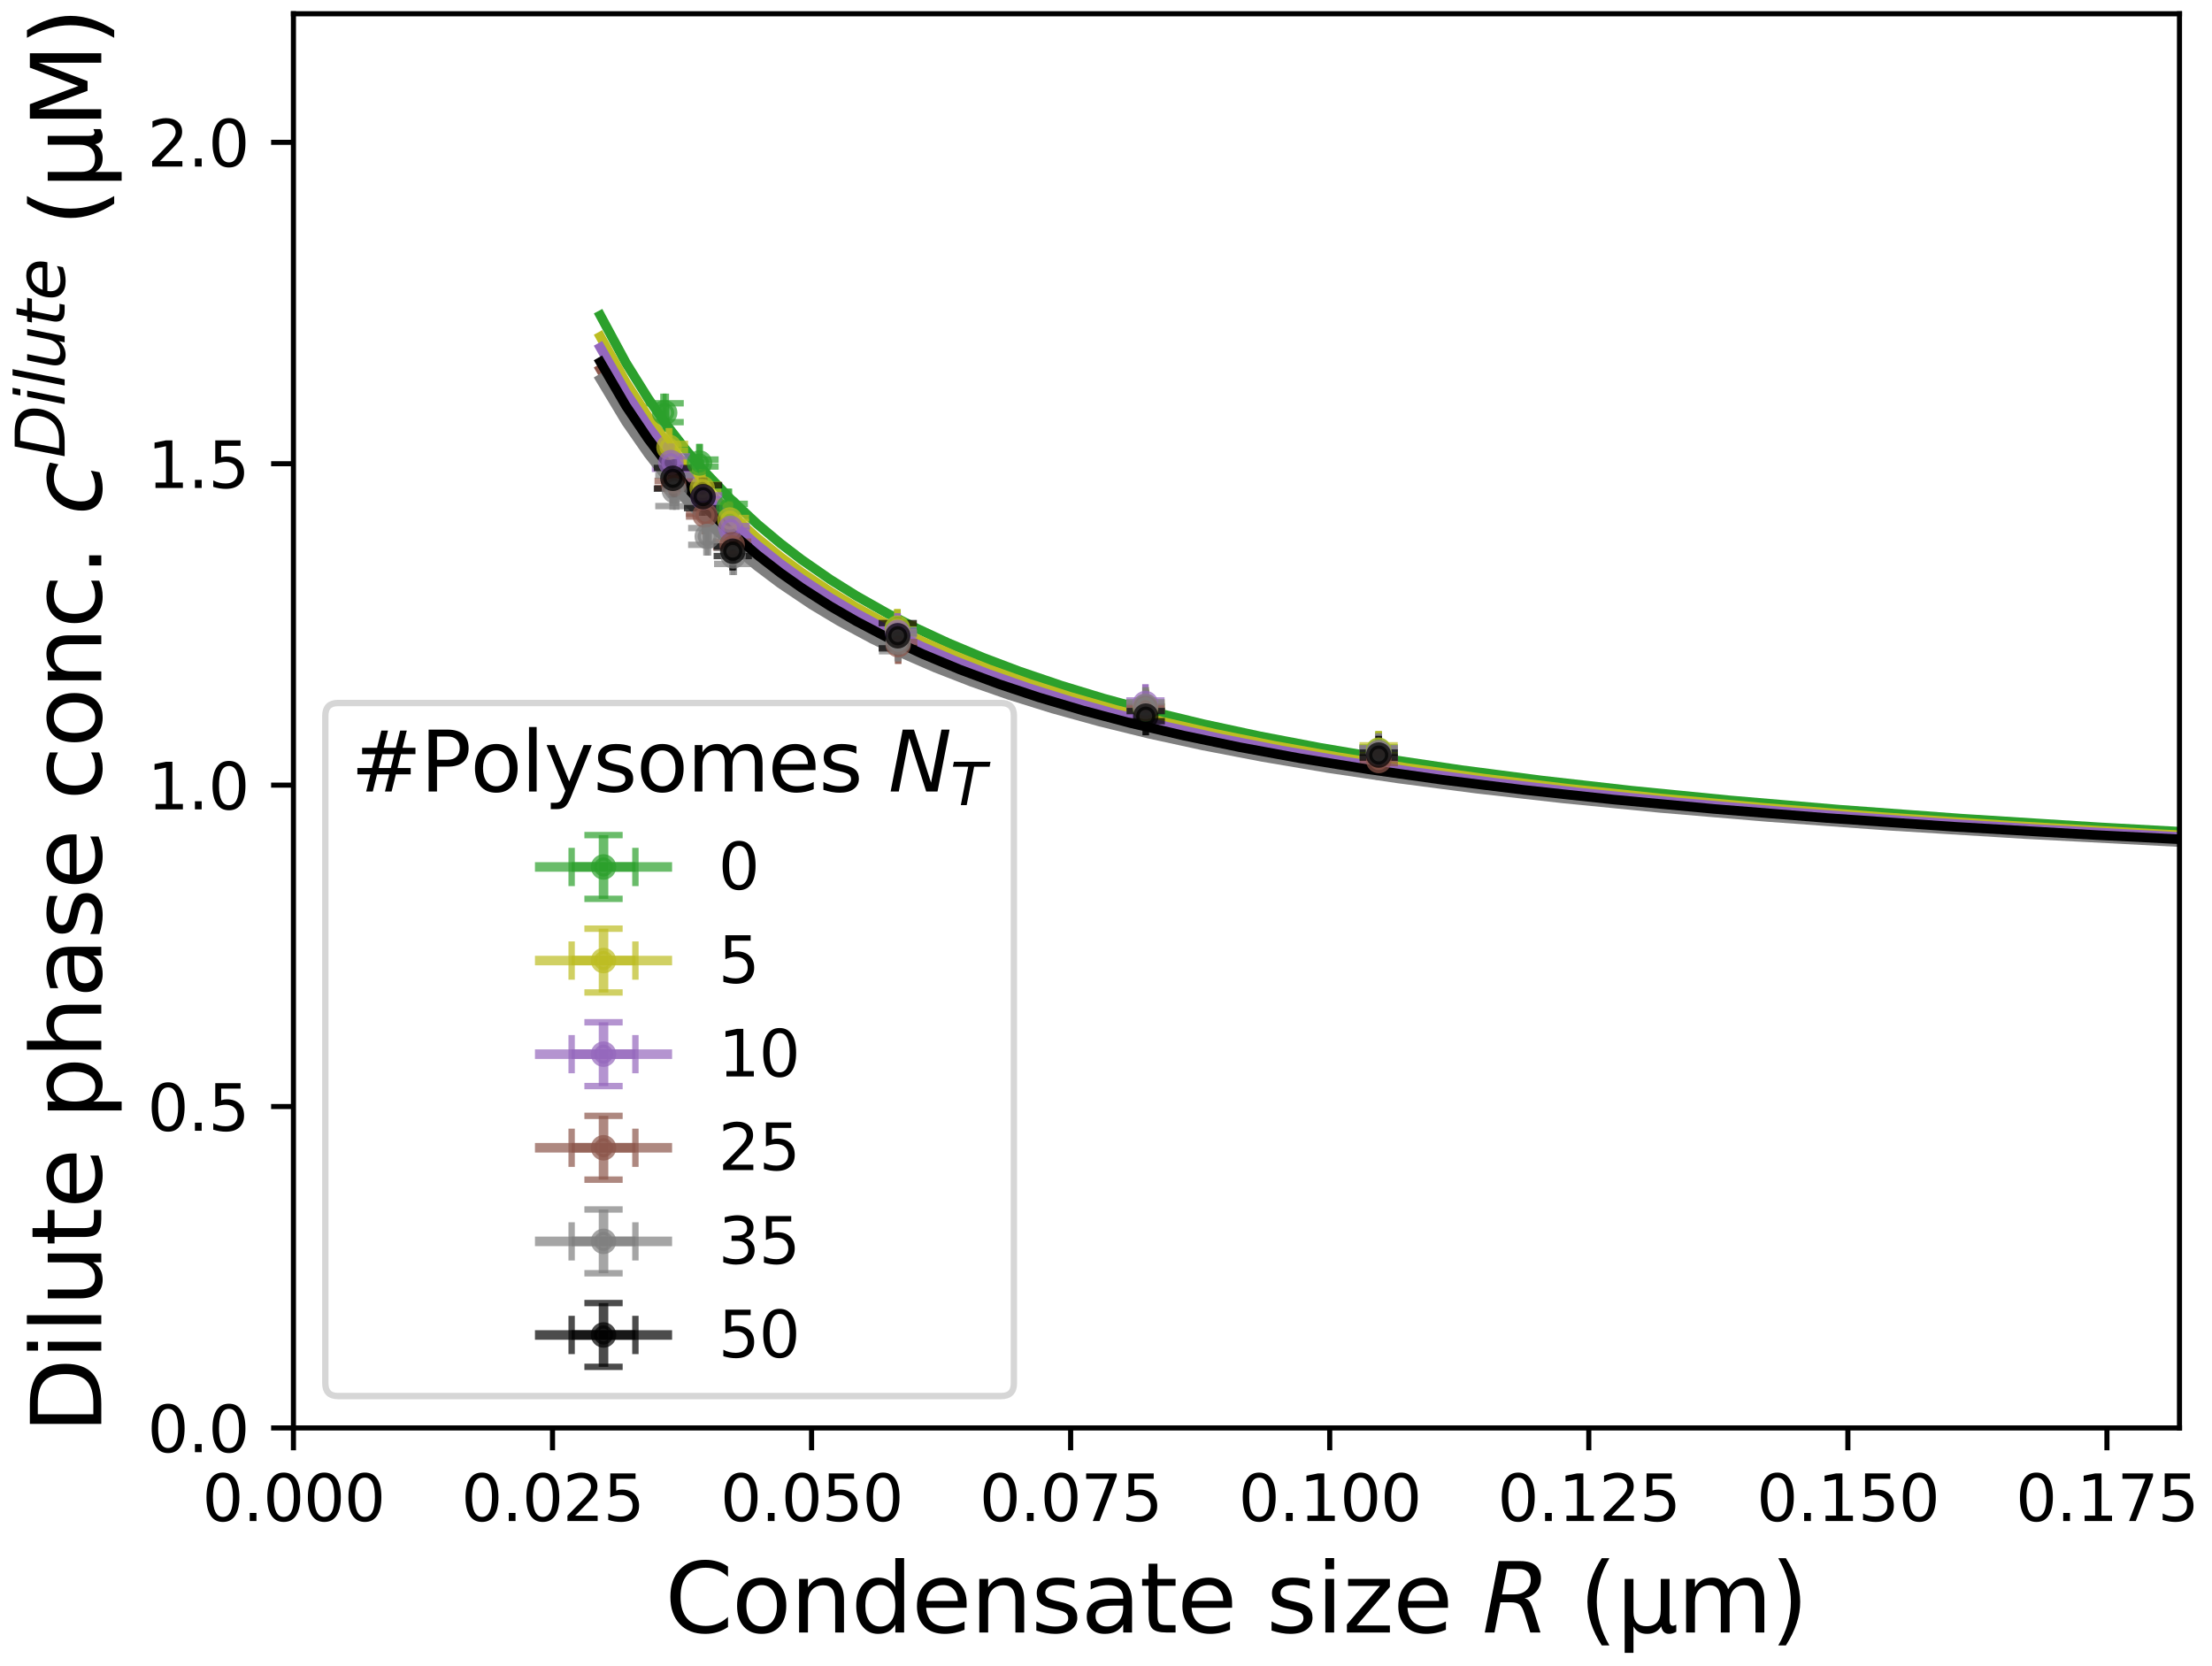 <?xml version="1.0" encoding="utf-8" standalone="no"?>
<!DOCTYPE svg PUBLIC "-//W3C//DTD SVG 1.1//EN"
  "http://www.w3.org/Graphics/SVG/1.1/DTD/svg11.dtd">
<svg xmlns:xlink="http://www.w3.org/1999/xlink" width="346.853pt" height="261.308pt" viewBox="0 0 346.853 261.308" xmlns="http://www.w3.org/2000/svg" version="1.1">
 <defs>
  <style type="text/css">*{stroke-linejoin: round; stroke-linecap: butt}</style>
 </defs>
 <g id="figure_1">
  <g id="patch_1">
   <path d="M 0 261.308 
L 346.853 261.308 
L 346.853 0 
L 0 0 
z
" style="fill: #ffffff"/>
  </g>
  <g id="axes_1">
   <g id="patch_2">
    <path d="M 46.013 223.92 
L 341.753 223.92 
L 341.753 2.16 
L 46.013 2.16 
z
" style="fill: #ffffff"/>
   </g>
   <g id="matplotlib.axis_1">
    <g id="xtick_1">
     <g id="line2d_1">
      <defs>
       <path id="m481491aa06" d="M 0 0 
L 0 3.5 
" style="stroke: #000000; stroke-width: 0.8"/>
      </defs>
      <g>
       <use xlink:href="#m481491aa06" x="46.013" y="223.92" style="stroke: #000000; stroke-width: 0.8"/>
      </g>
     </g>
     <g id="text_1">
      <!-- 0.000 -->
      <g transform="translate(31.699 238.518) scale(0.1 -0.1)">
       <defs>
        <path id="DejaVuSans-30" d="M 2034 4250 
Q 1547 4250 1301 3770 
Q 1056 3291 1056 2328 
Q 1056 1369 1301 889 
Q 1547 409 2034 409 
Q 2525 409 2770 889 
Q 3016 1369 3016 2328 
Q 3016 3291 2770 3770 
Q 2525 4250 2034 4250 
z
M 2034 4750 
Q 2819 4750 3233 4129 
Q 3647 3509 3647 2328 
Q 3647 1150 3233 529 
Q 2819 -91 2034 -91 
Q 1250 -91 836 529 
Q 422 1150 422 2328 
Q 422 3509 836 4129 
Q 1250 4750 2034 4750 
z
" transform="scale(0.016)"/>
        <path id="DejaVuSans-2e" d="M 684 794 
L 1344 794 
L 1344 0 
L 684 0 
L 684 794 
z
" transform="scale(0.016)"/>
       </defs>
       <use xlink:href="#DejaVuSans-30"/>
       <use xlink:href="#DejaVuSans-2e" x="63.623"/>
       <use xlink:href="#DejaVuSans-30" x="95.41"/>
       <use xlink:href="#DejaVuSans-30" x="159.033"/>
       <use xlink:href="#DejaVuSans-30" x="222.656"/>
      </g>
     </g>
    </g>
    <g id="xtick_2">
     <g id="line2d_2">
      <g>
       <use xlink:href="#m481491aa06" x="86.637" y="223.92" style="stroke: #000000; stroke-width: 0.8"/>
      </g>
     </g>
     <g id="text_2">
      <!-- 0.025 -->
      <g transform="translate(72.323 238.518) scale(0.1 -0.1)">
       <defs>
        <path id="DejaVuSans-32" d="M 1228 531 
L 3431 531 
L 3431 0 
L 469 0 
L 469 531 
Q 828 903 1448 1529 
Q 2069 2156 2228 2338 
Q 2531 2678 2651 2914 
Q 2772 3150 2772 3378 
Q 2772 3750 2511 3984 
Q 2250 4219 1831 4219 
Q 1534 4219 1204 4116 
Q 875 4013 500 3803 
L 500 4441 
Q 881 4594 1212 4672 
Q 1544 4750 1819 4750 
Q 2544 4750 2975 4387 
Q 3406 4025 3406 3419 
Q 3406 3131 3298 2873 
Q 3191 2616 2906 2266 
Q 2828 2175 2409 1742 
Q 1991 1309 1228 531 
z
" transform="scale(0.016)"/>
        <path id="DejaVuSans-35" d="M 691 4666 
L 3169 4666 
L 3169 4134 
L 1269 4134 
L 1269 2991 
Q 1406 3038 1543 3061 
Q 1681 3084 1819 3084 
Q 2600 3084 3056 2656 
Q 3513 2228 3513 1497 
Q 3513 744 3044 326 
Q 2575 -91 1722 -91 
Q 1428 -91 1123 -41 
Q 819 9 494 109 
L 494 744 
Q 775 591 1075 516 
Q 1375 441 1709 441 
Q 2250 441 2565 725 
Q 2881 1009 2881 1497 
Q 2881 1984 2565 2268 
Q 2250 2553 1709 2553 
Q 1456 2553 1204 2497 
Q 953 2441 691 2322 
L 691 4666 
z
" transform="scale(0.016)"/>
       </defs>
       <use xlink:href="#DejaVuSans-30"/>
       <use xlink:href="#DejaVuSans-2e" x="63.623"/>
       <use xlink:href="#DejaVuSans-30" x="95.41"/>
       <use xlink:href="#DejaVuSans-32" x="159.033"/>
       <use xlink:href="#DejaVuSans-35" x="222.656"/>
      </g>
     </g>
    </g>
    <g id="xtick_3">
     <g id="line2d_3">
      <g>
       <use xlink:href="#m481491aa06" x="127.26" y="223.92" style="stroke: #000000; stroke-width: 0.8"/>
      </g>
     </g>
     <g id="text_3">
      <!-- 0.050 -->
      <g transform="translate(112.946 238.518) scale(0.1 -0.1)">
       <use xlink:href="#DejaVuSans-30"/>
       <use xlink:href="#DejaVuSans-2e" x="63.623"/>
       <use xlink:href="#DejaVuSans-30" x="95.41"/>
       <use xlink:href="#DejaVuSans-35" x="159.033"/>
       <use xlink:href="#DejaVuSans-30" x="222.656"/>
      </g>
     </g>
    </g>
    <g id="xtick_4">
     <g id="line2d_4">
      <g>
       <use xlink:href="#m481491aa06" x="167.884" y="223.92" style="stroke: #000000; stroke-width: 0.8"/>
      </g>
     </g>
     <g id="text_4">
      <!-- 0.075 -->
      <g transform="translate(153.57 238.518) scale(0.1 -0.1)">
       <defs>
        <path id="DejaVuSans-37" d="M 525 4666 
L 3525 4666 
L 3525 4397 
L 1831 0 
L 1172 0 
L 2766 4134 
L 525 4134 
L 525 4666 
z
" transform="scale(0.016)"/>
       </defs>
       <use xlink:href="#DejaVuSans-30"/>
       <use xlink:href="#DejaVuSans-2e" x="63.623"/>
       <use xlink:href="#DejaVuSans-30" x="95.41"/>
       <use xlink:href="#DejaVuSans-37" x="159.033"/>
       <use xlink:href="#DejaVuSans-35" x="222.656"/>
      </g>
     </g>
    </g>
    <g id="xtick_5">
     <g id="line2d_5">
      <g>
       <use xlink:href="#m481491aa06" x="208.508" y="223.92" style="stroke: #000000; stroke-width: 0.8"/>
      </g>
     </g>
     <g id="text_5">
      <!-- 0.100 -->
      <g transform="translate(194.194 238.518) scale(0.1 -0.1)">
       <defs>
        <path id="DejaVuSans-31" d="M 794 531 
L 1825 531 
L 1825 4091 
L 703 3866 
L 703 4441 
L 1819 4666 
L 2450 4666 
L 2450 531 
L 3481 531 
L 3481 0 
L 794 0 
L 794 531 
z
" transform="scale(0.016)"/>
       </defs>
       <use xlink:href="#DejaVuSans-30"/>
       <use xlink:href="#DejaVuSans-2e" x="63.623"/>
       <use xlink:href="#DejaVuSans-31" x="95.41"/>
       <use xlink:href="#DejaVuSans-30" x="159.033"/>
       <use xlink:href="#DejaVuSans-30" x="222.656"/>
      </g>
     </g>
    </g>
    <g id="xtick_6">
     <g id="line2d_6">
      <g>
       <use xlink:href="#m481491aa06" x="249.131" y="223.92" style="stroke: #000000; stroke-width: 0.8"/>
      </g>
     </g>
     <g id="text_6">
      <!-- 0.125 -->
      <g transform="translate(234.817 238.518) scale(0.1 -0.1)">
       <use xlink:href="#DejaVuSans-30"/>
       <use xlink:href="#DejaVuSans-2e" x="63.623"/>
       <use xlink:href="#DejaVuSans-31" x="95.41"/>
       <use xlink:href="#DejaVuSans-32" x="159.033"/>
       <use xlink:href="#DejaVuSans-35" x="222.656"/>
      </g>
     </g>
    </g>
    <g id="xtick_7">
     <g id="line2d_7">
      <g>
       <use xlink:href="#m481491aa06" x="289.755" y="223.92" style="stroke: #000000; stroke-width: 0.8"/>
      </g>
     </g>
     <g id="text_7">
      <!-- 0.150 -->
      <g transform="translate(275.441 238.518) scale(0.1 -0.1)">
       <use xlink:href="#DejaVuSans-30"/>
       <use xlink:href="#DejaVuSans-2e" x="63.623"/>
       <use xlink:href="#DejaVuSans-31" x="95.41"/>
       <use xlink:href="#DejaVuSans-35" x="159.033"/>
       <use xlink:href="#DejaVuSans-30" x="222.656"/>
      </g>
     </g>
    </g>
    <g id="xtick_8">
     <g id="line2d_8">
      <g>
       <use xlink:href="#m481491aa06" x="330.379" y="223.92" style="stroke: #000000; stroke-width: 0.8"/>
      </g>
     </g>
     <g id="text_8">
      <!-- 0.175 -->
      <g transform="translate(316.064 238.518) scale(0.1 -0.1)">
       <use xlink:href="#DejaVuSans-30"/>
       <use xlink:href="#DejaVuSans-2e" x="63.623"/>
       <use xlink:href="#DejaVuSans-31" x="95.41"/>
       <use xlink:href="#DejaVuSans-37" x="159.033"/>
       <use xlink:href="#DejaVuSans-35" x="222.656"/>
      </g>
     </g>
    </g>
    <g id="text_9">
     <!-- Condensate size $R$ (µm) -->
     <g transform="translate(104.258 255.998) scale(0.15 -0.15)">
      <defs>
       <path id="DejaVuSans-43" d="M 4122 4306 
L 4122 3641 
Q 3803 3938 3442 4084 
Q 3081 4231 2675 4231 
Q 1875 4231 1450 3742 
Q 1025 3253 1025 2328 
Q 1025 1406 1450 917 
Q 1875 428 2675 428 
Q 3081 428 3442 575 
Q 3803 722 4122 1019 
L 4122 359 
Q 3791 134 3420 21 
Q 3050 -91 2638 -91 
Q 1578 -91 968 557 
Q 359 1206 359 2328 
Q 359 3453 968 4101 
Q 1578 4750 2638 4750 
Q 3056 4750 3426 4639 
Q 3797 4528 4122 4306 
z
" transform="scale(0.016)"/>
       <path id="DejaVuSans-6f" d="M 1959 3097 
Q 1497 3097 1228 2736 
Q 959 2375 959 1747 
Q 959 1119 1226 758 
Q 1494 397 1959 397 
Q 2419 397 2687 759 
Q 2956 1122 2956 1747 
Q 2956 2369 2687 2733 
Q 2419 3097 1959 3097 
z
M 1959 3584 
Q 2709 3584 3137 3096 
Q 3566 2609 3566 1747 
Q 3566 888 3137 398 
Q 2709 -91 1959 -91 
Q 1206 -91 779 398 
Q 353 888 353 1747 
Q 353 2609 779 3096 
Q 1206 3584 1959 3584 
z
" transform="scale(0.016)"/>
       <path id="DejaVuSans-6e" d="M 3513 2113 
L 3513 0 
L 2938 0 
L 2938 2094 
Q 2938 2591 2744 2837 
Q 2550 3084 2163 3084 
Q 1697 3084 1428 2787 
Q 1159 2491 1159 1978 
L 1159 0 
L 581 0 
L 581 3500 
L 1159 3500 
L 1159 2956 
Q 1366 3272 1645 3428 
Q 1925 3584 2291 3584 
Q 2894 3584 3203 3211 
Q 3513 2838 3513 2113 
z
" transform="scale(0.016)"/>
       <path id="DejaVuSans-64" d="M 2906 2969 
L 2906 4863 
L 3481 4863 
L 3481 0 
L 2906 0 
L 2906 525 
Q 2725 213 2448 61 
Q 2172 -91 1784 -91 
Q 1150 -91 751 415 
Q 353 922 353 1747 
Q 353 2572 751 3078 
Q 1150 3584 1784 3584 
Q 2172 3584 2448 3432 
Q 2725 3281 2906 2969 
z
M 947 1747 
Q 947 1113 1208 752 
Q 1469 391 1925 391 
Q 2381 391 2643 752 
Q 2906 1113 2906 1747 
Q 2906 2381 2643 2742 
Q 2381 3103 1925 3103 
Q 1469 3103 1208 2742 
Q 947 2381 947 1747 
z
" transform="scale(0.016)"/>
       <path id="DejaVuSans-65" d="M 3597 1894 
L 3597 1613 
L 953 1613 
Q 991 1019 1311 708 
Q 1631 397 2203 397 
Q 2534 397 2845 478 
Q 3156 559 3463 722 
L 3463 178 
Q 3153 47 2828 -22 
Q 2503 -91 2169 -91 
Q 1331 -91 842 396 
Q 353 884 353 1716 
Q 353 2575 817 3079 
Q 1281 3584 2069 3584 
Q 2775 3584 3186 3129 
Q 3597 2675 3597 1894 
z
M 3022 2063 
Q 3016 2534 2758 2815 
Q 2500 3097 2075 3097 
Q 1594 3097 1305 2825 
Q 1016 2553 972 2059 
L 3022 2063 
z
" transform="scale(0.016)"/>
       <path id="DejaVuSans-73" d="M 2834 3397 
L 2834 2853 
Q 2591 2978 2328 3040 
Q 2066 3103 1784 3103 
Q 1356 3103 1142 2972 
Q 928 2841 928 2578 
Q 928 2378 1081 2264 
Q 1234 2150 1697 2047 
L 1894 2003 
Q 2506 1872 2764 1633 
Q 3022 1394 3022 966 
Q 3022 478 2636 193 
Q 2250 -91 1575 -91 
Q 1294 -91 989 -36 
Q 684 19 347 128 
L 347 722 
Q 666 556 975 473 
Q 1284 391 1588 391 
Q 1994 391 2212 530 
Q 2431 669 2431 922 
Q 2431 1156 2273 1281 
Q 2116 1406 1581 1522 
L 1381 1569 
Q 847 1681 609 1914 
Q 372 2147 372 2553 
Q 372 3047 722 3315 
Q 1072 3584 1716 3584 
Q 2034 3584 2315 3537 
Q 2597 3491 2834 3397 
z
" transform="scale(0.016)"/>
       <path id="DejaVuSans-61" d="M 2194 1759 
Q 1497 1759 1228 1600 
Q 959 1441 959 1056 
Q 959 750 1161 570 
Q 1363 391 1709 391 
Q 2188 391 2477 730 
Q 2766 1069 2766 1631 
L 2766 1759 
L 2194 1759 
z
M 3341 1997 
L 3341 0 
L 2766 0 
L 2766 531 
Q 2569 213 2275 61 
Q 1981 -91 1556 -91 
Q 1019 -91 701 211 
Q 384 513 384 1019 
Q 384 1609 779 1909 
Q 1175 2209 1959 2209 
L 2766 2209 
L 2766 2266 
Q 2766 2663 2505 2880 
Q 2244 3097 1772 3097 
Q 1472 3097 1187 3025 
Q 903 2953 641 2809 
L 641 3341 
Q 956 3463 1253 3523 
Q 1550 3584 1831 3584 
Q 2591 3584 2966 3190 
Q 3341 2797 3341 1997 
z
" transform="scale(0.016)"/>
       <path id="DejaVuSans-74" d="M 1172 4494 
L 1172 3500 
L 2356 3500 
L 2356 3053 
L 1172 3053 
L 1172 1153 
Q 1172 725 1289 603 
Q 1406 481 1766 481 
L 2356 481 
L 2356 0 
L 1766 0 
Q 1100 0 847 248 
Q 594 497 594 1153 
L 594 3053 
L 172 3053 
L 172 3500 
L 594 3500 
L 594 4494 
L 1172 4494 
z
" transform="scale(0.016)"/>
       <path id="DejaVuSans-20" transform="scale(0.016)"/>
       <path id="DejaVuSans-69" d="M 603 3500 
L 1178 3500 
L 1178 0 
L 603 0 
L 603 3500 
z
M 603 4863 
L 1178 4863 
L 1178 4134 
L 603 4134 
L 603 4863 
z
" transform="scale(0.016)"/>
       <path id="DejaVuSans-7a" d="M 353 3500 
L 3084 3500 
L 3084 2975 
L 922 459 
L 3084 459 
L 3084 0 
L 275 0 
L 275 525 
L 2438 3041 
L 353 3041 
L 353 3500 
z
" transform="scale(0.016)"/>
       <path id="DejaVuSans-Oblique-52" d="M 1613 4147 
L 1294 2491 
L 2106 2491 
Q 2584 2491 2879 2755 
Q 3175 3019 3175 3444 
Q 3175 3784 2976 3965 
Q 2778 4147 2406 4147 
L 1613 4147 
z
M 2772 2241 
Q 2972 2194 3105 2009 
Q 3238 1825 3413 1275 
L 3809 0 
L 3144 0 
L 2778 1197 
Q 2638 1659 2453 1815 
Q 2269 1972 1888 1972 
L 1191 1972 
L 806 0 
L 172 0 
L 1081 4666 
L 2503 4666 
Q 3150 4666 3495 4373 
Q 3841 4081 3841 3531 
Q 3841 3044 3547 2687 
Q 3253 2331 2772 2241 
z
" transform="scale(0.016)"/>
       <path id="DejaVuSans-28" d="M 1984 4856 
Q 1566 4138 1362 3434 
Q 1159 2731 1159 2009 
Q 1159 1288 1364 580 
Q 1569 -128 1984 -844 
L 1484 -844 
Q 1016 -109 783 600 
Q 550 1309 550 2009 
Q 550 2706 781 3412 
Q 1013 4119 1484 4856 
L 1984 4856 
z
" transform="scale(0.016)"/>
       <path id="DejaVuSans-b5" d="M 544 -1331 
L 544 3500 
L 1119 3500 
L 1119 1325 
Q 1119 872 1334 640 
Q 1550 409 1972 409 
Q 2434 409 2667 671 
Q 2900 934 2900 1459 
L 2900 3500 
L 3475 3500 
L 3475 806 
Q 3475 619 3529 530 
Q 3584 441 3700 441 
Q 3728 441 3778 458 
Q 3828 475 3916 513 
L 3916 50 
Q 3788 -22 3673 -56 
Q 3559 -91 3450 -91 
Q 3234 -91 3106 31 
Q 2978 153 2931 403 
Q 2775 156 2548 32 
Q 2322 -91 2016 -91 
Q 1697 -91 1473 31 
Q 1250 153 1119 397 
L 1119 -1331 
L 544 -1331 
z
" transform="scale(0.016)"/>
       <path id="DejaVuSans-6d" d="M 3328 2828 
Q 3544 3216 3844 3400 
Q 4144 3584 4550 3584 
Q 5097 3584 5394 3201 
Q 5691 2819 5691 2113 
L 5691 0 
L 5113 0 
L 5113 2094 
Q 5113 2597 4934 2840 
Q 4756 3084 4391 3084 
Q 3944 3084 3684 2787 
Q 3425 2491 3425 1978 
L 3425 0 
L 2847 0 
L 2847 2094 
Q 2847 2600 2669 2842 
Q 2491 3084 2119 3084 
Q 1678 3084 1418 2786 
Q 1159 2488 1159 1978 
L 1159 0 
L 581 0 
L 581 3500 
L 1159 3500 
L 1159 2956 
Q 1356 3278 1631 3431 
Q 1906 3584 2284 3584 
Q 2666 3584 2933 3390 
Q 3200 3197 3328 2828 
z
" transform="scale(0.016)"/>
       <path id="DejaVuSans-29" d="M 513 4856 
L 1013 4856 
Q 1481 4119 1714 3412 
Q 1947 2706 1947 2009 
Q 1947 1309 1714 600 
Q 1481 -109 1013 -844 
L 513 -844 
Q 928 -128 1133 580 
Q 1338 1288 1338 2009 
Q 1338 2731 1133 3434 
Q 928 4138 513 4856 
z
" transform="scale(0.016)"/>
      </defs>
      <use xlink:href="#DejaVuSans-43" transform="translate(0 0.016)"/>
      <use xlink:href="#DejaVuSans-6f" transform="translate(69.824 0.016)"/>
      <use xlink:href="#DejaVuSans-6e" transform="translate(131.006 0.016)"/>
      <use xlink:href="#DejaVuSans-64" transform="translate(194.385 0.016)"/>
      <use xlink:href="#DejaVuSans-65" transform="translate(257.861 0.016)"/>
      <use xlink:href="#DejaVuSans-6e" transform="translate(319.385 0.016)"/>
      <use xlink:href="#DejaVuSans-73" transform="translate(382.764 0.016)"/>
      <use xlink:href="#DejaVuSans-61" transform="translate(434.863 0.016)"/>
      <use xlink:href="#DejaVuSans-74" transform="translate(496.143 0.016)"/>
      <use xlink:href="#DejaVuSans-65" transform="translate(535.352 0.016)"/>
      <use xlink:href="#DejaVuSans-20" transform="translate(596.875 0.016)"/>
      <use xlink:href="#DejaVuSans-73" transform="translate(628.662 0.016)"/>
      <use xlink:href="#DejaVuSans-69" transform="translate(680.762 0.016)"/>
      <use xlink:href="#DejaVuSans-7a" transform="translate(708.545 0.016)"/>
      <use xlink:href="#DejaVuSans-65" transform="translate(761.035 0.016)"/>
      <use xlink:href="#DejaVuSans-20" transform="translate(822.559 0.016)"/>
      <use xlink:href="#DejaVuSans-Oblique-52" transform="translate(854.346 0.016)"/>
      <use xlink:href="#DejaVuSans-20" transform="translate(923.828 0.016)"/>
      <use xlink:href="#DejaVuSans-28" transform="translate(955.615 0.016)"/>
      <use xlink:href="#DejaVuSans-b5" transform="translate(994.629 0.016)"/>
      <use xlink:href="#DejaVuSans-6d" transform="translate(1058.252 0.016)"/>
      <use xlink:href="#DejaVuSans-29" transform="translate(1155.664 0.016)"/>
     </g>
    </g>
   </g>
   <g id="matplotlib.axis_2">
    <g id="ytick_1">
     <g id="line2d_9">
      <defs>
       <path id="meefb269c22" d="M 0 0 
L -3.5 0 
" style="stroke: #000000; stroke-width: 0.8"/>
      </defs>
      <g>
       <use xlink:href="#meefb269c22" x="46.013" y="223.92" style="stroke: #000000; stroke-width: 0.8"/>
      </g>
     </g>
     <g id="text_10">
      <!-- 0.0 -->
      <g transform="translate(23.11 227.719) scale(0.1 -0.1)">
       <use xlink:href="#DejaVuSans-30"/>
       <use xlink:href="#DejaVuSans-2e" x="63.623"/>
       <use xlink:href="#DejaVuSans-30" x="95.41"/>
      </g>
     </g>
    </g>
    <g id="ytick_2">
     <g id="line2d_10">
      <g>
       <use xlink:href="#meefb269c22" x="46.013" y="173.52" style="stroke: #000000; stroke-width: 0.8"/>
      </g>
     </g>
     <g id="text_11">
      <!-- 0.5 -->
      <g transform="translate(23.11 177.319) scale(0.1 -0.1)">
       <use xlink:href="#DejaVuSans-30"/>
       <use xlink:href="#DejaVuSans-2e" x="63.623"/>
       <use xlink:href="#DejaVuSans-35" x="95.41"/>
      </g>
     </g>
    </g>
    <g id="ytick_3">
     <g id="line2d_11">
      <g>
       <use xlink:href="#meefb269c22" x="46.013" y="123.12" style="stroke: #000000; stroke-width: 0.8"/>
      </g>
     </g>
     <g id="text_12">
      <!-- 1.0 -->
      <g transform="translate(23.11 126.919) scale(0.1 -0.1)">
       <use xlink:href="#DejaVuSans-31"/>
       <use xlink:href="#DejaVuSans-2e" x="63.623"/>
       <use xlink:href="#DejaVuSans-30" x="95.41"/>
      </g>
     </g>
    </g>
    <g id="ytick_4">
     <g id="line2d_12">
      <g>
       <use xlink:href="#meefb269c22" x="46.013" y="72.72" style="stroke: #000000; stroke-width: 0.8"/>
      </g>
     </g>
     <g id="text_13">
      <!-- 1.5 -->
      <g transform="translate(23.11 76.519) scale(0.1 -0.1)">
       <use xlink:href="#DejaVuSans-31"/>
       <use xlink:href="#DejaVuSans-2e" x="63.623"/>
       <use xlink:href="#DejaVuSans-35" x="95.41"/>
      </g>
     </g>
    </g>
    <g id="ytick_5">
     <g id="line2d_13">
      <g>
       <use xlink:href="#meefb269c22" x="46.013" y="22.32" style="stroke: #000000; stroke-width: 0.8"/>
      </g>
     </g>
     <g id="text_14">
      <!-- 2.0 -->
      <g transform="translate(23.11 26.119) scale(0.1 -0.1)">
       <use xlink:href="#DejaVuSans-32"/>
       <use xlink:href="#DejaVuSans-2e" x="63.623"/>
       <use xlink:href="#DejaVuSans-30" x="95.41"/>
      </g>
     </g>
    </g>
    <g id="text_15">
     <!-- Dilute phase conc. $c^{Dilute}$ (µM) -->
     <g transform="translate(15.96 224.79) rotate(-90) scale(0.15 -0.15)">
      <defs>
       <path id="DejaVuSans-44" d="M 1259 4147 
L 1259 519 
L 2022 519 
Q 2988 519 3436 956 
Q 3884 1394 3884 2338 
Q 3884 3275 3436 3711 
Q 2988 4147 2022 4147 
L 1259 4147 
z
M 628 4666 
L 1925 4666 
Q 3281 4666 3915 4102 
Q 4550 3538 4550 2338 
Q 4550 1131 3912 565 
Q 3275 0 1925 0 
L 628 0 
L 628 4666 
z
" transform="scale(0.016)"/>
       <path id="DejaVuSans-6c" d="M 603 4863 
L 1178 4863 
L 1178 0 
L 603 0 
L 603 4863 
z
" transform="scale(0.016)"/>
       <path id="DejaVuSans-75" d="M 544 1381 
L 544 3500 
L 1119 3500 
L 1119 1403 
Q 1119 906 1312 657 
Q 1506 409 1894 409 
Q 2359 409 2629 706 
Q 2900 1003 2900 1516 
L 2900 3500 
L 3475 3500 
L 3475 0 
L 2900 0 
L 2900 538 
Q 2691 219 2414 64 
Q 2138 -91 1772 -91 
Q 1169 -91 856 284 
Q 544 659 544 1381 
z
M 1991 3584 
L 1991 3584 
z
" transform="scale(0.016)"/>
       <path id="DejaVuSans-70" d="M 1159 525 
L 1159 -1331 
L 581 -1331 
L 581 3500 
L 1159 3500 
L 1159 2969 
Q 1341 3281 1617 3432 
Q 1894 3584 2278 3584 
Q 2916 3584 3314 3078 
Q 3713 2572 3713 1747 
Q 3713 922 3314 415 
Q 2916 -91 2278 -91 
Q 1894 -91 1617 61 
Q 1341 213 1159 525 
z
M 3116 1747 
Q 3116 2381 2855 2742 
Q 2594 3103 2138 3103 
Q 1681 3103 1420 2742 
Q 1159 2381 1159 1747 
Q 1159 1113 1420 752 
Q 1681 391 2138 391 
Q 2594 391 2855 752 
Q 3116 1113 3116 1747 
z
" transform="scale(0.016)"/>
       <path id="DejaVuSans-68" d="M 3513 2113 
L 3513 0 
L 2938 0 
L 2938 2094 
Q 2938 2591 2744 2837 
Q 2550 3084 2163 3084 
Q 1697 3084 1428 2787 
Q 1159 2491 1159 1978 
L 1159 0 
L 581 0 
L 581 4863 
L 1159 4863 
L 1159 2956 
Q 1366 3272 1645 3428 
Q 1925 3584 2291 3584 
Q 2894 3584 3203 3211 
Q 3513 2838 3513 2113 
z
" transform="scale(0.016)"/>
       <path id="DejaVuSans-63" d="M 3122 3366 
L 3122 2828 
Q 2878 2963 2633 3030 
Q 2388 3097 2138 3097 
Q 1578 3097 1268 2742 
Q 959 2388 959 1747 
Q 959 1106 1268 751 
Q 1578 397 2138 397 
Q 2388 397 2633 464 
Q 2878 531 3122 666 
L 3122 134 
Q 2881 22 2623 -34 
Q 2366 -91 2075 -91 
Q 1284 -91 818 406 
Q 353 903 353 1747 
Q 353 2603 823 3093 
Q 1294 3584 2113 3584 
Q 2378 3584 2631 3529 
Q 2884 3475 3122 3366 
z
" transform="scale(0.016)"/>
       <path id="DejaVuSans-Oblique-63" d="M 3431 3366 
L 3316 2797 
Q 3109 2947 2876 3022 
Q 2644 3097 2394 3097 
Q 2119 3097 1870 3000 
Q 1622 2903 1453 2725 
Q 1184 2453 1037 2087 
Q 891 1722 891 1331 
Q 891 859 1127 628 
Q 1363 397 1844 397 
Q 2081 397 2348 469 
Q 2616 541 2906 684 
L 2797 116 
Q 2547 13 2283 -39 
Q 2019 -91 1741 -91 
Q 1044 -91 669 257 
Q 294 606 294 1253 
Q 294 1797 489 2255 
Q 684 2713 1069 3078 
Q 1331 3328 1684 3456 
Q 2038 3584 2456 3584 
Q 2700 3584 2940 3529 
Q 3181 3475 3431 3366 
z
" transform="scale(0.016)"/>
       <path id="DejaVuSans-Oblique-44" d="M 1081 4666 
L 2438 4666 
Q 3519 4666 4070 4208 
Q 4622 3750 4622 2847 
Q 4622 2250 4412 1698 
Q 4203 1147 3834 769 
Q 3463 381 2891 190 
Q 2319 0 1538 0 
L 172 0 
L 1081 4666 
z
M 1613 4147 
L 909 519 
L 1734 519 
Q 2794 519 3375 1128 
Q 3956 1738 3956 2847 
Q 3956 3519 3581 3833 
Q 3206 4147 2406 4147 
L 1613 4147 
z
" transform="scale(0.016)"/>
       <path id="DejaVuSans-Oblique-69" d="M 1172 4863 
L 1747 4863 
L 1606 4134 
L 1031 4134 
L 1172 4863 
z
M 909 3500 
L 1484 3500 
L 800 0 
L 225 0 
L 909 3500 
z
" transform="scale(0.016)"/>
       <path id="DejaVuSans-Oblique-6c" d="M 1172 4863 
L 1747 4863 
L 800 0 
L 225 0 
L 1172 4863 
z
" transform="scale(0.016)"/>
       <path id="DejaVuSans-Oblique-75" d="M 428 1388 
L 838 3500 
L 1416 3500 
L 1006 1409 
Q 975 1256 961 1147 
Q 947 1038 947 966 
Q 947 700 1109 554 
Q 1272 409 1569 409 
Q 2031 409 2368 721 
Q 2706 1034 2809 1563 
L 3194 3500 
L 3769 3500 
L 3091 0 
L 2516 0 
L 2631 550 
Q 2388 244 2052 76 
Q 1716 -91 1338 -91 
Q 878 -91 622 161 
Q 366 413 366 863 
Q 366 956 381 1097 
Q 397 1238 428 1388 
z
" transform="scale(0.016)"/>
       <path id="DejaVuSans-Oblique-74" d="M 2706 3500 
L 2619 3053 
L 1472 3053 
L 1100 1153 
Q 1081 1047 1072 975 
Q 1063 903 1063 863 
Q 1063 663 1183 572 
Q 1303 481 1569 481 
L 2150 481 
L 2053 0 
L 1503 0 
Q 991 0 739 200 
Q 488 400 488 806 
Q 488 878 497 964 
Q 506 1050 525 1153 
L 897 3053 
L 409 3053 
L 500 3500 
L 978 3500 
L 1172 4494 
L 1747 4494 
L 1556 3500 
L 2706 3500 
z
" transform="scale(0.016)"/>
       <path id="DejaVuSans-Oblique-65" d="M 3078 2063 
Q 3088 2113 3092 2166 
Q 3097 2219 3097 2272 
Q 3097 2653 2873 2875 
Q 2650 3097 2266 3097 
Q 1838 3097 1509 2826 
Q 1181 2556 1013 2059 
L 3078 2063 
z
M 3578 1613 
L 903 1613 
Q 884 1494 878 1425 
Q 872 1356 872 1306 
Q 872 872 1139 634 
Q 1406 397 1894 397 
Q 2269 397 2603 481 
Q 2938 566 3225 728 
L 3116 159 
Q 2806 34 2476 -28 
Q 2147 -91 1806 -91 
Q 1078 -91 686 257 
Q 294 606 294 1247 
Q 294 1794 489 2264 
Q 684 2734 1063 3103 
Q 1306 3334 1642 3459 
Q 1978 3584 2356 3584 
Q 2950 3584 3301 3228 
Q 3653 2872 3653 2272 
Q 3653 2128 3634 1964 
Q 3616 1800 3578 1613 
z
" transform="scale(0.016)"/>
       <path id="DejaVuSans-4d" d="M 628 4666 
L 1569 4666 
L 2759 1491 
L 3956 4666 
L 4897 4666 
L 4897 0 
L 4281 0 
L 4281 4097 
L 3078 897 
L 2444 897 
L 1241 4097 
L 1241 0 
L 628 0 
L 628 4666 
z
" transform="scale(0.016)"/>
      </defs>
      <use xlink:href="#DejaVuSans-44" transform="translate(0 0.53)"/>
      <use xlink:href="#DejaVuSans-69" transform="translate(77.002 0.53)"/>
      <use xlink:href="#DejaVuSans-6c" transform="translate(104.785 0.53)"/>
      <use xlink:href="#DejaVuSans-75" transform="translate(132.568 0.53)"/>
      <use xlink:href="#DejaVuSans-74" transform="translate(195.947 0.53)"/>
      <use xlink:href="#DejaVuSans-65" transform="translate(235.156 0.53)"/>
      <use xlink:href="#DejaVuSans-20" transform="translate(296.68 0.53)"/>
      <use xlink:href="#DejaVuSans-70" transform="translate(328.467 0.53)"/>
      <use xlink:href="#DejaVuSans-68" transform="translate(391.943 0.53)"/>
      <use xlink:href="#DejaVuSans-61" transform="translate(455.322 0.53)"/>
      <use xlink:href="#DejaVuSans-73" transform="translate(516.602 0.53)"/>
      <use xlink:href="#DejaVuSans-65" transform="translate(568.701 0.53)"/>
      <use xlink:href="#DejaVuSans-20" transform="translate(630.225 0.53)"/>
      <use xlink:href="#DejaVuSans-63" transform="translate(662.012 0.53)"/>
      <use xlink:href="#DejaVuSans-6f" transform="translate(716.992 0.53)"/>
      <use xlink:href="#DejaVuSans-6e" transform="translate(778.174 0.53)"/>
      <use xlink:href="#DejaVuSans-63" transform="translate(841.553 0.53)"/>
      <use xlink:href="#DejaVuSans-2e" transform="translate(896.533 0.53)"/>
      <use xlink:href="#DejaVuSans-20" transform="translate(928.32 0.53)"/>
      <use xlink:href="#DejaVuSans-Oblique-63" transform="translate(960.107 0.53)"/>
      <use xlink:href="#DejaVuSans-Oblique-44" transform="translate(1019.738 38.811) scale(0.7)"/>
      <use xlink:href="#DejaVuSans-Oblique-69" transform="translate(1073.639 38.811) scale(0.7)"/>
      <use xlink:href="#DejaVuSans-Oblique-6c" transform="translate(1093.087 38.811) scale(0.7)"/>
      <use xlink:href="#DejaVuSans-Oblique-75" transform="translate(1112.536 38.811) scale(0.7)"/>
      <use xlink:href="#DejaVuSans-Oblique-74" transform="translate(1156.901 38.811) scale(0.7)"/>
      <use xlink:href="#DejaVuSans-Oblique-65" transform="translate(1184.347 38.811) scale(0.7)"/>
      <use xlink:href="#DejaVuSans-20" transform="translate(1230.148 0.53)"/>
      <use xlink:href="#DejaVuSans-28" transform="translate(1261.935 0.53)"/>
      <use xlink:href="#DejaVuSans-b5" transform="translate(1300.949 0.53)"/>
      <use xlink:href="#DejaVuSans-4d" transform="translate(1364.572 0.53)"/>
      <use xlink:href="#DejaVuSans-29" transform="translate(1450.851 0.53)"/>
     </g>
    </g>
   </g>
   <g id="LineCollection_1">
    <path d="M 104.027 64.721 
L 104.409 64.721 
" clip-path="url(#p07943250d5)" style="fill: none; stroke: #2ca02c; stroke-opacity: 0.7; stroke-width: 1.5"/>
    <path d="M 109.629 72.607 
L 109.746 72.607 
" clip-path="url(#p07943250d5)" style="fill: none; stroke: #2ca02c; stroke-opacity: 0.7; stroke-width: 1.5"/>
    <path d="M 114.212 79.619 
L 114.325 79.619 
" clip-path="url(#p07943250d5)" style="fill: none; stroke: #2ca02c; stroke-opacity: 0.7; stroke-width: 1.5"/>
    <path d="M 140.694 98.606 
L 140.742 98.606 
" clip-path="url(#p07943250d5)" style="fill: none; stroke: #2ca02c; stroke-opacity: 0.7; stroke-width: 1.5"/>
    <path d="M 179.621 111.184 
L 179.643 111.184 
" clip-path="url(#p07943250d5)" style="fill: none; stroke: #2ca02c; stroke-opacity: 0.7; stroke-width: 1.5"/>
    <path d="M 216.168 117.697 
L 216.183 117.697 
" clip-path="url(#p07943250d5)" style="fill: none; stroke: #2ca02c; stroke-opacity: 0.7; stroke-width: 1.5"/>
   </g>
   <g id="LineCollection_2">
    <path d="M 104.218 66.202 
L 104.218 63.24 
" clip-path="url(#p07943250d5)" style="fill: none; stroke: #2ca02c; stroke-opacity: 0.7; stroke-width: 1.5"/>
    <path d="M 109.688 73.15 
L 109.688 72.064 
" clip-path="url(#p07943250d5)" style="fill: none; stroke: #2ca02c; stroke-opacity: 0.7; stroke-width: 1.5"/>
    <path d="M 114.269 80.224 
L 114.269 79.013 
" clip-path="url(#p07943250d5)" style="fill: none; stroke: #2ca02c; stroke-opacity: 0.7; stroke-width: 1.5"/>
    <path d="M 140.718 99.1 
L 140.718 98.111 
" clip-path="url(#p07943250d5)" style="fill: none; stroke: #2ca02c; stroke-opacity: 0.7; stroke-width: 1.5"/>
    <path d="M 179.632 111.632 
L 179.632 110.736 
" clip-path="url(#p07943250d5)" style="fill: none; stroke: #2ca02c; stroke-opacity: 0.7; stroke-width: 1.5"/>
    <path d="M 216.176 118.199 
L 216.176 117.195 
" clip-path="url(#p07943250d5)" style="fill: none; stroke: #2ca02c; stroke-opacity: 0.7; stroke-width: 1.5"/>
   </g>
   <g id="line2d_14">
    <defs>
     <path id="m5895056f3a" d="M 0 3 
L 0 -3 
" style="stroke: #2ca02c; stroke-opacity: 0.7"/>
    </defs>
    <g clip-path="url(#p07943250d5)">
     <use xlink:href="#m5895056f3a" x="104.027" y="64.721" style="fill: #2ca02c; fill-opacity: 0.7; stroke: #2ca02c; stroke-opacity: 0.7"/>
     <use xlink:href="#m5895056f3a" x="109.629" y="72.607" style="fill: #2ca02c; fill-opacity: 0.7; stroke: #2ca02c; stroke-opacity: 0.7"/>
     <use xlink:href="#m5895056f3a" x="114.212" y="79.619" style="fill: #2ca02c; fill-opacity: 0.7; stroke: #2ca02c; stroke-opacity: 0.7"/>
     <use xlink:href="#m5895056f3a" x="140.694" y="98.606" style="fill: #2ca02c; fill-opacity: 0.7; stroke: #2ca02c; stroke-opacity: 0.7"/>
     <use xlink:href="#m5895056f3a" x="179.621" y="111.184" style="fill: #2ca02c; fill-opacity: 0.7; stroke: #2ca02c; stroke-opacity: 0.7"/>
     <use xlink:href="#m5895056f3a" x="216.168" y="117.697" style="fill: #2ca02c; fill-opacity: 0.7; stroke: #2ca02c; stroke-opacity: 0.7"/>
    </g>
   </g>
   <g id="line2d_15">
    <g clip-path="url(#p07943250d5)">
     <use xlink:href="#m5895056f3a" x="104.409" y="64.721" style="fill: #2ca02c; fill-opacity: 0.7; stroke: #2ca02c; stroke-opacity: 0.7"/>
     <use xlink:href="#m5895056f3a" x="109.746" y="72.607" style="fill: #2ca02c; fill-opacity: 0.7; stroke: #2ca02c; stroke-opacity: 0.7"/>
     <use xlink:href="#m5895056f3a" x="114.325" y="79.619" style="fill: #2ca02c; fill-opacity: 0.7; stroke: #2ca02c; stroke-opacity: 0.7"/>
     <use xlink:href="#m5895056f3a" x="140.742" y="98.606" style="fill: #2ca02c; fill-opacity: 0.7; stroke: #2ca02c; stroke-opacity: 0.7"/>
     <use xlink:href="#m5895056f3a" x="179.643" y="111.184" style="fill: #2ca02c; fill-opacity: 0.7; stroke: #2ca02c; stroke-opacity: 0.7"/>
     <use xlink:href="#m5895056f3a" x="216.183" y="117.697" style="fill: #2ca02c; fill-opacity: 0.7; stroke: #2ca02c; stroke-opacity: 0.7"/>
    </g>
   </g>
   <g id="line2d_16">
    <defs>
     <path id="m29e3cc473d" d="M 3 0 
L -3 -0 
" style="stroke: #2ca02c; stroke-opacity: 0.7"/>
    </defs>
    <g clip-path="url(#p07943250d5)">
     <use xlink:href="#m29e3cc473d" x="104.218" y="66.202" style="fill: #2ca02c; fill-opacity: 0.7; stroke: #2ca02c; stroke-opacity: 0.7"/>
     <use xlink:href="#m29e3cc473d" x="109.688" y="73.15" style="fill: #2ca02c; fill-opacity: 0.7; stroke: #2ca02c; stroke-opacity: 0.7"/>
     <use xlink:href="#m29e3cc473d" x="114.269" y="80.224" style="fill: #2ca02c; fill-opacity: 0.7; stroke: #2ca02c; stroke-opacity: 0.7"/>
     <use xlink:href="#m29e3cc473d" x="140.718" y="99.1" style="fill: #2ca02c; fill-opacity: 0.7; stroke: #2ca02c; stroke-opacity: 0.7"/>
     <use xlink:href="#m29e3cc473d" x="179.632" y="111.632" style="fill: #2ca02c; fill-opacity: 0.7; stroke: #2ca02c; stroke-opacity: 0.7"/>
     <use xlink:href="#m29e3cc473d" x="216.176" y="118.199" style="fill: #2ca02c; fill-opacity: 0.7; stroke: #2ca02c; stroke-opacity: 0.7"/>
    </g>
   </g>
   <g id="line2d_17">
    <g clip-path="url(#p07943250d5)">
     <use xlink:href="#m29e3cc473d" x="104.218" y="63.24" style="fill: #2ca02c; fill-opacity: 0.7; stroke: #2ca02c; stroke-opacity: 0.7"/>
     <use xlink:href="#m29e3cc473d" x="109.688" y="72.064" style="fill: #2ca02c; fill-opacity: 0.7; stroke: #2ca02c; stroke-opacity: 0.7"/>
     <use xlink:href="#m29e3cc473d" x="114.269" y="79.013" style="fill: #2ca02c; fill-opacity: 0.7; stroke: #2ca02c; stroke-opacity: 0.7"/>
     <use xlink:href="#m29e3cc473d" x="140.718" y="98.111" style="fill: #2ca02c; fill-opacity: 0.7; stroke: #2ca02c; stroke-opacity: 0.7"/>
     <use xlink:href="#m29e3cc473d" x="179.632" y="110.736" style="fill: #2ca02c; fill-opacity: 0.7; stroke: #2ca02c; stroke-opacity: 0.7"/>
     <use xlink:href="#m29e3cc473d" x="216.176" y="117.195" style="fill: #2ca02c; fill-opacity: 0.7; stroke: #2ca02c; stroke-opacity: 0.7"/>
    </g>
   </g>
   <g id="LineCollection_3">
    <path clip-path="url(#p07943250d5)" style="fill: none; stroke: #2ca02c; stroke-opacity: 0.7; stroke-width: 1.5"/>
   </g>
   <g id="LineCollection_4">
    <path clip-path="url(#p07943250d5)" style="fill: none; stroke: #2ca02c; stroke-opacity: 0.7; stroke-width: 1.5"/>
   </g>
   <g id="line2d_18">
    <g clip-path="url(#p07943250d5)">
     <use xlink:href="#m5895056f3a" x="46.013" y="324.72" style="fill: #2ca02c; fill-opacity: 0.7; stroke: #2ca02c; stroke-opacity: 0.7"/>
    </g>
   </g>
   <g id="line2d_19">
    <g clip-path="url(#p07943250d5)">
     <use xlink:href="#m5895056f3a" x="46.013" y="324.72" style="fill: #2ca02c; fill-opacity: 0.7; stroke: #2ca02c; stroke-opacity: 0.7"/>
    </g>
   </g>
   <g id="line2d_20">
    <g clip-path="url(#p07943250d5)">
     <use xlink:href="#m29e3cc473d" x="46.013" y="324.72" style="fill: #2ca02c; fill-opacity: 0.7; stroke: #2ca02c; stroke-opacity: 0.7"/>
    </g>
   </g>
   <g id="line2d_21">
    <g clip-path="url(#p07943250d5)">
     <use xlink:href="#m29e3cc473d" x="46.013" y="324.72" style="fill: #2ca02c; fill-opacity: 0.7; stroke: #2ca02c; stroke-opacity: 0.7"/>
    </g>
   </g>
   <g id="line2d_22">
    <path d="M 94.137 49.459 
L 98.155 56.912 
L 101.635 62.495 
L 104.726 66.9 
L 107.522 70.503 
L 110.085 73.53 
L 114.672 78.382 
L 118.716 82.153 
L 122.354 85.204 
L 125.675 87.745 
L 130.191 90.879 
L 134.269 93.433 
L 139.18 96.213 
L 143.621 98.486 
L 148.66 100.826 
L 154.119 103.116 
L 159.861 105.287 
L 166.484 107.535 
L 173.079 109.54 
L 180.744 111.623 
L 188.624 113.532 
L 197.5 115.444 
L 207.017 117.26 
L 217.61 119.044 
L 229.168 120.756 
L 241.828 122.399 
L 255.825 123.984 
L 271.199 125.498 
L 288.386 126.964 
L 307.631 128.377 
L 329.141 129.728 
L 347.853 130.747 
L 347.853 130.747 
" clip-path="url(#p07943250d5)" style="fill: none; stroke: #2ca02c; stroke-width: 1.5; stroke-linecap: square"/>
   </g>
   <g id="LineCollection_5">
    <path d="M 104.84 70.132 
L 104.974 70.132 
" clip-path="url(#p07943250d5)" style="fill: none; stroke: #bcbd22; stroke-opacity: 0.7; stroke-width: 1.5"/>
    <path d="M 110.053 76.587 
L 110.173 76.587 
" clip-path="url(#p07943250d5)" style="fill: none; stroke: #bcbd22; stroke-opacity: 0.7; stroke-width: 1.5"/>
    <path d="M 114.419 81.548 
L 114.478 81.548 
" clip-path="url(#p07943250d5)" style="fill: none; stroke: #bcbd22; stroke-opacity: 0.7; stroke-width: 1.5"/>
    <path d="M 140.681 98.503 
L 140.745 98.503 
" clip-path="url(#p07943250d5)" style="fill: none; stroke: #bcbd22; stroke-opacity: 0.7; stroke-width: 1.5"/>
    <path d="M 179.611 110.743 
L 179.632 110.743 
" clip-path="url(#p07943250d5)" style="fill: none; stroke: #bcbd22; stroke-opacity: 0.7; stroke-width: 1.5"/>
    <path d="M 216.164 117.637 
L 216.187 117.637 
" clip-path="url(#p07943250d5)" style="fill: none; stroke: #bcbd22; stroke-opacity: 0.7; stroke-width: 1.5"/>
   </g>
   <g id="LineCollection_6">
    <path d="M 104.907 70.664 
L 104.907 69.6 
" clip-path="url(#p07943250d5)" style="fill: none; stroke: #bcbd22; stroke-opacity: 0.7; stroke-width: 1.5"/>
    <path d="M 110.113 77.152 
L 110.113 76.022 
" clip-path="url(#p07943250d5)" style="fill: none; stroke: #bcbd22; stroke-opacity: 0.7; stroke-width: 1.5"/>
    <path d="M 114.449 81.867 
L 114.449 81.229 
" clip-path="url(#p07943250d5)" style="fill: none; stroke: #bcbd22; stroke-opacity: 0.7; stroke-width: 1.5"/>
    <path d="M 140.713 99.164 
L 140.713 97.842 
" clip-path="url(#p07943250d5)" style="fill: none; stroke: #bcbd22; stroke-opacity: 0.7; stroke-width: 1.5"/>
    <path d="M 179.621 111.179 
L 179.621 110.307 
" clip-path="url(#p07943250d5)" style="fill: none; stroke: #bcbd22; stroke-opacity: 0.7; stroke-width: 1.5"/>
    <path d="M 216.175 118.4 
L 216.175 116.875 
" clip-path="url(#p07943250d5)" style="fill: none; stroke: #bcbd22; stroke-opacity: 0.7; stroke-width: 1.5"/>
   </g>
   <g id="line2d_23">
    <defs>
     <path id="mb8ba9ce178" d="M 0 3 
L 0 -3 
" style="stroke: #bcbd22; stroke-opacity: 0.7"/>
    </defs>
    <g clip-path="url(#p07943250d5)">
     <use xlink:href="#mb8ba9ce178" x="104.84" y="70.132" style="fill: #bcbd22; fill-opacity: 0.7; stroke: #bcbd22; stroke-opacity: 0.7"/>
     <use xlink:href="#mb8ba9ce178" x="110.053" y="76.587" style="fill: #bcbd22; fill-opacity: 0.7; stroke: #bcbd22; stroke-opacity: 0.7"/>
     <use xlink:href="#mb8ba9ce178" x="114.419" y="81.548" style="fill: #bcbd22; fill-opacity: 0.7; stroke: #bcbd22; stroke-opacity: 0.7"/>
     <use xlink:href="#mb8ba9ce178" x="140.681" y="98.503" style="fill: #bcbd22; fill-opacity: 0.7; stroke: #bcbd22; stroke-opacity: 0.7"/>
     <use xlink:href="#mb8ba9ce178" x="179.611" y="110.743" style="fill: #bcbd22; fill-opacity: 0.7; stroke: #bcbd22; stroke-opacity: 0.7"/>
     <use xlink:href="#mb8ba9ce178" x="216.164" y="117.637" style="fill: #bcbd22; fill-opacity: 0.7; stroke: #bcbd22; stroke-opacity: 0.7"/>
    </g>
   </g>
   <g id="line2d_24">
    <g clip-path="url(#p07943250d5)">
     <use xlink:href="#mb8ba9ce178" x="104.974" y="70.132" style="fill: #bcbd22; fill-opacity: 0.7; stroke: #bcbd22; stroke-opacity: 0.7"/>
     <use xlink:href="#mb8ba9ce178" x="110.173" y="76.587" style="fill: #bcbd22; fill-opacity: 0.7; stroke: #bcbd22; stroke-opacity: 0.7"/>
     <use xlink:href="#mb8ba9ce178" x="114.478" y="81.548" style="fill: #bcbd22; fill-opacity: 0.7; stroke: #bcbd22; stroke-opacity: 0.7"/>
     <use xlink:href="#mb8ba9ce178" x="140.745" y="98.503" style="fill: #bcbd22; fill-opacity: 0.7; stroke: #bcbd22; stroke-opacity: 0.7"/>
     <use xlink:href="#mb8ba9ce178" x="179.632" y="110.743" style="fill: #bcbd22; fill-opacity: 0.7; stroke: #bcbd22; stroke-opacity: 0.7"/>
     <use xlink:href="#mb8ba9ce178" x="216.187" y="117.637" style="fill: #bcbd22; fill-opacity: 0.7; stroke: #bcbd22; stroke-opacity: 0.7"/>
    </g>
   </g>
   <g id="line2d_25">
    <defs>
     <path id="mb5e75514f3" d="M 3 0 
L -3 -0 
" style="stroke: #bcbd22; stroke-opacity: 0.7"/>
    </defs>
    <g clip-path="url(#p07943250d5)">
     <use xlink:href="#mb5e75514f3" x="104.907" y="70.664" style="fill: #bcbd22; fill-opacity: 0.7; stroke: #bcbd22; stroke-opacity: 0.7"/>
     <use xlink:href="#mb5e75514f3" x="110.113" y="77.152" style="fill: #bcbd22; fill-opacity: 0.7; stroke: #bcbd22; stroke-opacity: 0.7"/>
     <use xlink:href="#mb5e75514f3" x="114.449" y="81.867" style="fill: #bcbd22; fill-opacity: 0.7; stroke: #bcbd22; stroke-opacity: 0.7"/>
     <use xlink:href="#mb5e75514f3" x="140.713" y="99.164" style="fill: #bcbd22; fill-opacity: 0.7; stroke: #bcbd22; stroke-opacity: 0.7"/>
     <use xlink:href="#mb5e75514f3" x="179.621" y="111.179" style="fill: #bcbd22; fill-opacity: 0.7; stroke: #bcbd22; stroke-opacity: 0.7"/>
     <use xlink:href="#mb5e75514f3" x="216.175" y="118.4" style="fill: #bcbd22; fill-opacity: 0.7; stroke: #bcbd22; stroke-opacity: 0.7"/>
    </g>
   </g>
   <g id="line2d_26">
    <g clip-path="url(#p07943250d5)">
     <use xlink:href="#mb5e75514f3" x="104.907" y="69.6" style="fill: #bcbd22; fill-opacity: 0.7; stroke: #bcbd22; stroke-opacity: 0.7"/>
     <use xlink:href="#mb5e75514f3" x="110.113" y="76.022" style="fill: #bcbd22; fill-opacity: 0.7; stroke: #bcbd22; stroke-opacity: 0.7"/>
     <use xlink:href="#mb5e75514f3" x="114.449" y="81.229" style="fill: #bcbd22; fill-opacity: 0.7; stroke: #bcbd22; stroke-opacity: 0.7"/>
     <use xlink:href="#mb5e75514f3" x="140.713" y="97.842" style="fill: #bcbd22; fill-opacity: 0.7; stroke: #bcbd22; stroke-opacity: 0.7"/>
     <use xlink:href="#mb5e75514f3" x="179.621" y="110.307" style="fill: #bcbd22; fill-opacity: 0.7; stroke: #bcbd22; stroke-opacity: 0.7"/>
     <use xlink:href="#mb5e75514f3" x="216.175" y="116.875" style="fill: #bcbd22; fill-opacity: 0.7; stroke: #bcbd22; stroke-opacity: 0.7"/>
    </g>
   </g>
   <g id="LineCollection_7">
    <path clip-path="url(#p07943250d5)" style="fill: none; stroke: #bcbd22; stroke-opacity: 0.7; stroke-width: 1.5"/>
   </g>
   <g id="LineCollection_8">
    <path clip-path="url(#p07943250d5)" style="fill: none; stroke: #bcbd22; stroke-opacity: 0.7; stroke-width: 1.5"/>
   </g>
   <g id="line2d_27">
    <g clip-path="url(#p07943250d5)">
     <use xlink:href="#mb8ba9ce178" x="46.013" y="324.72" style="fill: #bcbd22; fill-opacity: 0.7; stroke: #bcbd22; stroke-opacity: 0.7"/>
    </g>
   </g>
   <g id="line2d_28">
    <g clip-path="url(#p07943250d5)">
     <use xlink:href="#mb8ba9ce178" x="46.013" y="324.72" style="fill: #bcbd22; fill-opacity: 0.7; stroke: #bcbd22; stroke-opacity: 0.7"/>
    </g>
   </g>
   <g id="line2d_29">
    <g clip-path="url(#p07943250d5)">
     <use xlink:href="#mb5e75514f3" x="46.013" y="324.72" style="fill: #bcbd22; fill-opacity: 0.7; stroke: #bcbd22; stroke-opacity: 0.7"/>
    </g>
   </g>
   <g id="line2d_30">
    <g clip-path="url(#p07943250d5)">
     <use xlink:href="#mb5e75514f3" x="46.013" y="324.72" style="fill: #bcbd22; fill-opacity: 0.7; stroke: #bcbd22; stroke-opacity: 0.7"/>
    </g>
   </g>
   <g id="line2d_31">
    <path d="M 94.137 52.787 
L 98.155 59.984 
L 101.635 65.374 
L 104.726 69.628 
L 107.522 73.107 
L 110.085 76.029 
L 114.672 80.715 
L 118.716 84.356 
L 122.354 87.302 
L 125.675 89.756 
L 130.191 92.782 
L 134.269 95.248 
L 139.18 97.932 
L 144.671 100.617 
L 149.61 102.788 
L 154.976 104.925 
L 161.399 107.22 
L 167.861 109.286 
L 174.93 111.308 
L 182.394 113.215 
L 190.584 115.082 
L 199.671 116.92 
L 209.701 118.712 
L 220.644 120.433 
L 232.714 122.096 
L 245.957 123.69 
L 260.539 125.218 
L 276.835 126.697 
L 295.08 128.123 
L 315.511 129.491 
L 338.414 130.797 
L 347.853 131.278 
L 347.853 131.278 
" clip-path="url(#p07943250d5)" style="fill: none; stroke: #bcbd22; stroke-width: 1.5; stroke-linecap: square"/>
   </g>
   <g id="LineCollection_9">
    <path d="M 105.086 72.544 
L 105.33 72.544 
" clip-path="url(#p07943250d5)" style="fill: none; stroke: #9467bd; stroke-opacity: 0.7; stroke-width: 1.5"/>
    <path d="M 110.228 77.983 
L 110.293 77.983 
" clip-path="url(#p07943250d5)" style="fill: none; stroke: #9467bd; stroke-opacity: 0.7; stroke-width: 1.5"/>
    <path d="M 114.536 82.859 
L 114.605 82.859 
" clip-path="url(#p07943250d5)" style="fill: none; stroke: #9467bd; stroke-opacity: 0.7; stroke-width: 1.5"/>
    <path d="M 140.729 99.17 
L 140.761 99.17 
" clip-path="url(#p07943250d5)" style="fill: none; stroke: #9467bd; stroke-opacity: 0.7; stroke-width: 1.5"/>
    <path d="M 179.599 110.314 
L 179.622 110.314 
" clip-path="url(#p07943250d5)" style="fill: none; stroke: #9467bd; stroke-opacity: 0.7; stroke-width: 1.5"/>
    <path d="M 216.171 118.152 
L 216.195 118.152 
" clip-path="url(#p07943250d5)" style="fill: none; stroke: #9467bd; stroke-opacity: 0.7; stroke-width: 1.5"/>
   </g>
   <g id="LineCollection_10">
    <path d="M 105.208 73.526 
L 105.208 71.561 
" clip-path="url(#p07943250d5)" style="fill: none; stroke: #9467bd; stroke-opacity: 0.7; stroke-width: 1.5"/>
    <path d="M 110.26 78.288 
L 110.26 77.677 
" clip-path="url(#p07943250d5)" style="fill: none; stroke: #9467bd; stroke-opacity: 0.7; stroke-width: 1.5"/>
    <path d="M 114.57 83.234 
L 114.57 82.483 
" clip-path="url(#p07943250d5)" style="fill: none; stroke: #9467bd; stroke-opacity: 0.7; stroke-width: 1.5"/>
    <path d="M 140.745 99.501 
L 140.745 98.838 
" clip-path="url(#p07943250d5)" style="fill: none; stroke: #9467bd; stroke-opacity: 0.7; stroke-width: 1.5"/>
    <path d="M 179.611 110.786 
L 179.611 109.842 
" clip-path="url(#p07943250d5)" style="fill: none; stroke: #9467bd; stroke-opacity: 0.7; stroke-width: 1.5"/>
    <path d="M 216.183 118.936 
L 216.183 117.367 
" clip-path="url(#p07943250d5)" style="fill: none; stroke: #9467bd; stroke-opacity: 0.7; stroke-width: 1.5"/>
   </g>
   <g id="line2d_32">
    <defs>
     <path id="m65c283e4ec" d="M 0 3 
L 0 -3 
" style="stroke: #9467bd; stroke-opacity: 0.7"/>
    </defs>
    <g clip-path="url(#p07943250d5)">
     <use xlink:href="#m65c283e4ec" x="105.086" y="72.544" style="fill: #9467bd; fill-opacity: 0.7; stroke: #9467bd; stroke-opacity: 0.7"/>
     <use xlink:href="#m65c283e4ec" x="110.228" y="77.983" style="fill: #9467bd; fill-opacity: 0.7; stroke: #9467bd; stroke-opacity: 0.7"/>
     <use xlink:href="#m65c283e4ec" x="114.536" y="82.859" style="fill: #9467bd; fill-opacity: 0.7; stroke: #9467bd; stroke-opacity: 0.7"/>
     <use xlink:href="#m65c283e4ec" x="140.729" y="99.17" style="fill: #9467bd; fill-opacity: 0.7; stroke: #9467bd; stroke-opacity: 0.7"/>
     <use xlink:href="#m65c283e4ec" x="179.599" y="110.314" style="fill: #9467bd; fill-opacity: 0.7; stroke: #9467bd; stroke-opacity: 0.7"/>
     <use xlink:href="#m65c283e4ec" x="216.171" y="118.152" style="fill: #9467bd; fill-opacity: 0.7; stroke: #9467bd; stroke-opacity: 0.7"/>
    </g>
   </g>
   <g id="line2d_33">
    <g clip-path="url(#p07943250d5)">
     <use xlink:href="#m65c283e4ec" x="105.33" y="72.544" style="fill: #9467bd; fill-opacity: 0.7; stroke: #9467bd; stroke-opacity: 0.7"/>
     <use xlink:href="#m65c283e4ec" x="110.293" y="77.983" style="fill: #9467bd; fill-opacity: 0.7; stroke: #9467bd; stroke-opacity: 0.7"/>
     <use xlink:href="#m65c283e4ec" x="114.605" y="82.859" style="fill: #9467bd; fill-opacity: 0.7; stroke: #9467bd; stroke-opacity: 0.7"/>
     <use xlink:href="#m65c283e4ec" x="140.761" y="99.17" style="fill: #9467bd; fill-opacity: 0.7; stroke: #9467bd; stroke-opacity: 0.7"/>
     <use xlink:href="#m65c283e4ec" x="179.622" y="110.314" style="fill: #9467bd; fill-opacity: 0.7; stroke: #9467bd; stroke-opacity: 0.7"/>
     <use xlink:href="#m65c283e4ec" x="216.195" y="118.152" style="fill: #9467bd; fill-opacity: 0.7; stroke: #9467bd; stroke-opacity: 0.7"/>
    </g>
   </g>
   <g id="line2d_34">
    <defs>
     <path id="madaa28bc45" d="M 3 0 
L -3 -0 
" style="stroke: #9467bd; stroke-opacity: 0.7"/>
    </defs>
    <g clip-path="url(#p07943250d5)">
     <use xlink:href="#madaa28bc45" x="105.208" y="73.526" style="fill: #9467bd; fill-opacity: 0.7; stroke: #9467bd; stroke-opacity: 0.7"/>
     <use xlink:href="#madaa28bc45" x="110.26" y="78.288" style="fill: #9467bd; fill-opacity: 0.7; stroke: #9467bd; stroke-opacity: 0.7"/>
     <use xlink:href="#madaa28bc45" x="114.57" y="83.234" style="fill: #9467bd; fill-opacity: 0.7; stroke: #9467bd; stroke-opacity: 0.7"/>
     <use xlink:href="#madaa28bc45" x="140.745" y="99.501" style="fill: #9467bd; fill-opacity: 0.7; stroke: #9467bd; stroke-opacity: 0.7"/>
     <use xlink:href="#madaa28bc45" x="179.611" y="110.786" style="fill: #9467bd; fill-opacity: 0.7; stroke: #9467bd; stroke-opacity: 0.7"/>
     <use xlink:href="#madaa28bc45" x="216.183" y="118.936" style="fill: #9467bd; fill-opacity: 0.7; stroke: #9467bd; stroke-opacity: 0.7"/>
    </g>
   </g>
   <g id="line2d_35">
    <g clip-path="url(#p07943250d5)">
     <use xlink:href="#madaa28bc45" x="105.208" y="71.561" style="fill: #9467bd; fill-opacity: 0.7; stroke: #9467bd; stroke-opacity: 0.7"/>
     <use xlink:href="#madaa28bc45" x="110.26" y="77.677" style="fill: #9467bd; fill-opacity: 0.7; stroke: #9467bd; stroke-opacity: 0.7"/>
     <use xlink:href="#madaa28bc45" x="114.57" y="82.483" style="fill: #9467bd; fill-opacity: 0.7; stroke: #9467bd; stroke-opacity: 0.7"/>
     <use xlink:href="#madaa28bc45" x="140.745" y="98.838" style="fill: #9467bd; fill-opacity: 0.7; stroke: #9467bd; stroke-opacity: 0.7"/>
     <use xlink:href="#madaa28bc45" x="179.611" y="109.842" style="fill: #9467bd; fill-opacity: 0.7; stroke: #9467bd; stroke-opacity: 0.7"/>
     <use xlink:href="#madaa28bc45" x="216.183" y="117.367" style="fill: #9467bd; fill-opacity: 0.7; stroke: #9467bd; stroke-opacity: 0.7"/>
    </g>
   </g>
   <g id="LineCollection_11">
    <path clip-path="url(#p07943250d5)" style="fill: none; stroke: #9467bd; stroke-opacity: 0.7; stroke-width: 1.5"/>
   </g>
   <g id="LineCollection_12">
    <path clip-path="url(#p07943250d5)" style="fill: none; stroke: #9467bd; stroke-opacity: 0.7; stroke-width: 1.5"/>
   </g>
   <g id="line2d_36">
    <g clip-path="url(#p07943250d5)">
     <use xlink:href="#m65c283e4ec" x="46.013" y="324.72" style="fill: #9467bd; fill-opacity: 0.7; stroke: #9467bd; stroke-opacity: 0.7"/>
    </g>
   </g>
   <g id="line2d_37">
    <g clip-path="url(#p07943250d5)">
     <use xlink:href="#m65c283e4ec" x="46.013" y="324.72" style="fill: #9467bd; fill-opacity: 0.7; stroke: #9467bd; stroke-opacity: 0.7"/>
    </g>
   </g>
   <g id="line2d_38">
    <g clip-path="url(#p07943250d5)">
     <use xlink:href="#madaa28bc45" x="46.013" y="324.72" style="fill: #9467bd; fill-opacity: 0.7; stroke: #9467bd; stroke-opacity: 0.7"/>
    </g>
   </g>
   <g id="line2d_39">
    <g clip-path="url(#p07943250d5)">
     <use xlink:href="#madaa28bc45" x="46.013" y="324.72" style="fill: #9467bd; fill-opacity: 0.7; stroke: #9467bd; stroke-opacity: 0.7"/>
    </g>
   </g>
   <g id="line2d_40">
    <path d="M 94.137 54.495 
L 98.155 61.559 
L 101.635 66.852 
L 104.726 71.028 
L 107.522 74.443 
L 110.085 77.312 
L 114.672 81.912 
L 118.716 85.486 
L 122.354 88.378 
L 125.675 90.787 
L 130.191 93.758 
L 134.269 96.179 
L 139.18 98.814 
L 144.671 101.449 
L 149.61 103.582 
L 154.976 105.679 
L 161.399 107.932 
L 167.861 109.96 
L 174.93 111.945 
L 182.935 113.946 
L 191.545 115.852 
L 200.944 117.691 
L 211.196 119.458 
L 222.286 121.138 
L 234.437 122.752 
L 247.959 124.32 
L 262.928 125.828 
L 279.646 127.283 
L 298.296 128.679 
L 319.217 130.018 
L 342.838 131.303 
L 347.853 131.55 
L 347.853 131.55 
" clip-path="url(#p07943250d5)" style="fill: none; stroke: #9467bd; stroke-width: 1.5; stroke-linecap: square"/>
   </g>
   <g id="LineCollection_13">
    <path d="M 105.563 75.954 
L 105.696 75.954 
" clip-path="url(#p07943250d5)" style="fill: none; stroke: #8c564b; stroke-opacity: 0.7; stroke-width: 1.5"/>
    <path d="M 110.534 80.79 
L 110.577 80.79 
" clip-path="url(#p07943250d5)" style="fill: none; stroke: #8c564b; stroke-opacity: 0.7; stroke-width: 1.5"/>
    <path d="M 114.763 85.406 
L 114.849 85.406 
" clip-path="url(#p07943250d5)" style="fill: none; stroke: #8c564b; stroke-opacity: 0.7; stroke-width: 1.5"/>
    <path d="M 140.819 101.1 
L 140.858 101.1 
" clip-path="url(#p07943250d5)" style="fill: none; stroke: #8c564b; stroke-opacity: 0.7; stroke-width: 1.5"/>
    <path d="M 179.624 111.113 
L 179.637 111.113 
" clip-path="url(#p07943250d5)" style="fill: none; stroke: #8c564b; stroke-opacity: 0.7; stroke-width: 1.5"/>
    <path d="M 216.193 119.255 
L 216.206 119.255 
" clip-path="url(#p07943250d5)" style="fill: none; stroke: #8c564b; stroke-opacity: 0.7; stroke-width: 1.5"/>
   </g>
   <g id="LineCollection_14">
    <path d="M 105.629 76.499 
L 105.629 75.409 
" clip-path="url(#p07943250d5)" style="fill: none; stroke: #8c564b; stroke-opacity: 0.7; stroke-width: 1.5"/>
    <path d="M 110.555 80.997 
L 110.555 80.583 
" clip-path="url(#p07943250d5)" style="fill: none; stroke: #8c564b; stroke-opacity: 0.7; stroke-width: 1.5"/>
    <path d="M 114.806 85.875 
L 114.806 84.938 
" clip-path="url(#p07943250d5)" style="fill: none; stroke: #8c564b; stroke-opacity: 0.7; stroke-width: 1.5"/>
    <path d="M 140.839 101.506 
L 140.839 100.694 
" clip-path="url(#p07943250d5)" style="fill: none; stroke: #8c564b; stroke-opacity: 0.7; stroke-width: 1.5"/>
    <path d="M 179.63 111.375 
L 179.63 110.851 
" clip-path="url(#p07943250d5)" style="fill: none; stroke: #8c564b; stroke-opacity: 0.7; stroke-width: 1.5"/>
    <path d="M 216.199 119.665 
L 216.199 118.844 
" clip-path="url(#p07943250d5)" style="fill: none; stroke: #8c564b; stroke-opacity: 0.7; stroke-width: 1.5"/>
   </g>
   <g id="line2d_41">
    <defs>
     <path id="me2f2980504" d="M 0 3 
L 0 -3 
" style="stroke: #8c564b; stroke-opacity: 0.7"/>
    </defs>
    <g clip-path="url(#p07943250d5)">
     <use xlink:href="#me2f2980504" x="105.563" y="75.954" style="fill: #8c564b; fill-opacity: 0.7; stroke: #8c564b; stroke-opacity: 0.7"/>
     <use xlink:href="#me2f2980504" x="110.534" y="80.79" style="fill: #8c564b; fill-opacity: 0.7; stroke: #8c564b; stroke-opacity: 0.7"/>
     <use xlink:href="#me2f2980504" x="114.763" y="85.406" style="fill: #8c564b; fill-opacity: 0.7; stroke: #8c564b; stroke-opacity: 0.7"/>
     <use xlink:href="#me2f2980504" x="140.819" y="101.1" style="fill: #8c564b; fill-opacity: 0.7; stroke: #8c564b; stroke-opacity: 0.7"/>
     <use xlink:href="#me2f2980504" x="179.624" y="111.113" style="fill: #8c564b; fill-opacity: 0.7; stroke: #8c564b; stroke-opacity: 0.7"/>
     <use xlink:href="#me2f2980504" x="216.193" y="119.255" style="fill: #8c564b; fill-opacity: 0.7; stroke: #8c564b; stroke-opacity: 0.7"/>
    </g>
   </g>
   <g id="line2d_42">
    <g clip-path="url(#p07943250d5)">
     <use xlink:href="#me2f2980504" x="105.696" y="75.954" style="fill: #8c564b; fill-opacity: 0.7; stroke: #8c564b; stroke-opacity: 0.7"/>
     <use xlink:href="#me2f2980504" x="110.577" y="80.79" style="fill: #8c564b; fill-opacity: 0.7; stroke: #8c564b; stroke-opacity: 0.7"/>
     <use xlink:href="#me2f2980504" x="114.849" y="85.406" style="fill: #8c564b; fill-opacity: 0.7; stroke: #8c564b; stroke-opacity: 0.7"/>
     <use xlink:href="#me2f2980504" x="140.858" y="101.1" style="fill: #8c564b; fill-opacity: 0.7; stroke: #8c564b; stroke-opacity: 0.7"/>
     <use xlink:href="#me2f2980504" x="179.637" y="111.113" style="fill: #8c564b; fill-opacity: 0.7; stroke: #8c564b; stroke-opacity: 0.7"/>
     <use xlink:href="#me2f2980504" x="216.206" y="119.255" style="fill: #8c564b; fill-opacity: 0.7; stroke: #8c564b; stroke-opacity: 0.7"/>
    </g>
   </g>
   <g id="line2d_43">
    <defs>
     <path id="ma0d081fbd2" d="M 3 0 
L -3 -0 
" style="stroke: #8c564b; stroke-opacity: 0.7"/>
    </defs>
    <g clip-path="url(#p07943250d5)">
     <use xlink:href="#ma0d081fbd2" x="105.629" y="76.499" style="fill: #8c564b; fill-opacity: 0.7; stroke: #8c564b; stroke-opacity: 0.7"/>
     <use xlink:href="#ma0d081fbd2" x="110.555" y="80.997" style="fill: #8c564b; fill-opacity: 0.7; stroke: #8c564b; stroke-opacity: 0.7"/>
     <use xlink:href="#ma0d081fbd2" x="114.806" y="85.875" style="fill: #8c564b; fill-opacity: 0.7; stroke: #8c564b; stroke-opacity: 0.7"/>
     <use xlink:href="#ma0d081fbd2" x="140.839" y="101.506" style="fill: #8c564b; fill-opacity: 0.7; stroke: #8c564b; stroke-opacity: 0.7"/>
     <use xlink:href="#ma0d081fbd2" x="179.63" y="111.375" style="fill: #8c564b; fill-opacity: 0.7; stroke: #8c564b; stroke-opacity: 0.7"/>
     <use xlink:href="#ma0d081fbd2" x="216.199" y="119.665" style="fill: #8c564b; fill-opacity: 0.7; stroke: #8c564b; stroke-opacity: 0.7"/>
    </g>
   </g>
   <g id="line2d_44">
    <g clip-path="url(#p07943250d5)">
     <use xlink:href="#ma0d081fbd2" x="105.629" y="75.409" style="fill: #8c564b; fill-opacity: 0.7; stroke: #8c564b; stroke-opacity: 0.7"/>
     <use xlink:href="#ma0d081fbd2" x="110.555" y="80.583" style="fill: #8c564b; fill-opacity: 0.7; stroke: #8c564b; stroke-opacity: 0.7"/>
     <use xlink:href="#ma0d081fbd2" x="114.806" y="84.938" style="fill: #8c564b; fill-opacity: 0.7; stroke: #8c564b; stroke-opacity: 0.7"/>
     <use xlink:href="#ma0d081fbd2" x="140.839" y="100.694" style="fill: #8c564b; fill-opacity: 0.7; stroke: #8c564b; stroke-opacity: 0.7"/>
     <use xlink:href="#ma0d081fbd2" x="179.63" y="110.851" style="fill: #8c564b; fill-opacity: 0.7; stroke: #8c564b; stroke-opacity: 0.7"/>
     <use xlink:href="#ma0d081fbd2" x="216.199" y="118.844" style="fill: #8c564b; fill-opacity: 0.7; stroke: #8c564b; stroke-opacity: 0.7"/>
    </g>
   </g>
   <g id="LineCollection_15">
    <path clip-path="url(#p07943250d5)" style="fill: none; stroke: #8c564b; stroke-opacity: 0.7; stroke-width: 1.5"/>
   </g>
   <g id="LineCollection_16">
    <path clip-path="url(#p07943250d5)" style="fill: none; stroke: #8c564b; stroke-opacity: 0.7; stroke-width: 1.5"/>
   </g>
   <g id="line2d_45">
    <g clip-path="url(#p07943250d5)">
     <use xlink:href="#me2f2980504" x="46.013" y="324.72" style="fill: #8c564b; fill-opacity: 0.7; stroke: #8c564b; stroke-opacity: 0.7"/>
    </g>
   </g>
   <g id="line2d_46">
    <g clip-path="url(#p07943250d5)">
     <use xlink:href="#me2f2980504" x="46.013" y="324.72" style="fill: #8c564b; fill-opacity: 0.7; stroke: #8c564b; stroke-opacity: 0.7"/>
    </g>
   </g>
   <g id="line2d_47">
    <g clip-path="url(#p07943250d5)">
     <use xlink:href="#ma0d081fbd2" x="46.013" y="324.72" style="fill: #8c564b; fill-opacity: 0.7; stroke: #8c564b; stroke-opacity: 0.7"/>
    </g>
   </g>
   <g id="line2d_48">
    <g clip-path="url(#p07943250d5)">
     <use xlink:href="#ma0d081fbd2" x="46.013" y="324.72" style="fill: #8c564b; fill-opacity: 0.7; stroke: #8c564b; stroke-opacity: 0.7"/>
    </g>
   </g>
   <g id="line2d_49">
    <path d="M 94.137 57.896 
L 98.155 64.698 
L 101.635 69.794 
L 104.726 73.815 
L 107.522 77.104 
L 110.085 79.866 
L 114.672 84.295 
L 118.716 87.737 
L 122.354 90.522 
L 125.675 92.842 
L 130.191 95.702 
L 134.269 98.034 
L 139.18 100.571 
L 144.671 103.108 
L 150.543 105.527 
L 156.653 107.771 
L 162.897 109.823 
L 169.87 111.869 
L 177.317 113.814 
L 185.578 115.729 
L 194.353 117.529 
L 203.836 119.25 
L 214.464 120.948 
L 226.105 122.578 
L 238.885 124.141 
L 253.269 125.67 
L 269.188 127.131 
L 287.002 128.538 
L 306.891 129.882 
L 329.393 131.175 
L 347.853 132.092 
L 347.853 132.092 
" clip-path="url(#p07943250d5)" style="fill: none; stroke: #8c564b; stroke-width: 1.5; stroke-linecap: square"/>
   </g>
   <g id="LineCollection_17">
    <path d="M 105.454 76.948 
L 106.042 76.948 
" clip-path="url(#p07943250d5)" style="fill: none; stroke: #7f7f7f; stroke-opacity: 0.7; stroke-width: 1.5"/>
    <path d="M 110.765 84.12 
L 111.037 84.12 
" clip-path="url(#p07943250d5)" style="fill: none; stroke: #7f7f7f; stroke-opacity: 0.7; stroke-width: 1.5"/>
    <path d="M 114.853 87.18 
L 115.083 87.18 
" clip-path="url(#p07943250d5)" style="fill: none; stroke: #7f7f7f; stroke-opacity: 0.7; stroke-width: 1.5"/>
    <path d="M 140.752 100.713 
L 140.888 100.713 
" clip-path="url(#p07943250d5)" style="fill: none; stroke: #7f7f7f; stroke-opacity: 0.7; stroke-width: 1.5"/>
    <path d="M 179.606 110.785 
L 179.639 110.785 
" clip-path="url(#p07943250d5)" style="fill: none; stroke: #7f7f7f; stroke-opacity: 0.7; stroke-width: 1.5"/>
    <path d="M 216.171 117.977 
L 216.189 117.977 
" clip-path="url(#p07943250d5)" style="fill: none; stroke: #7f7f7f; stroke-opacity: 0.7; stroke-width: 1.5"/>
   </g>
   <g id="LineCollection_18">
    <path d="M 105.748 79.36 
L 105.748 74.537 
" clip-path="url(#p07943250d5)" style="fill: none; stroke: #7f7f7f; stroke-opacity: 0.7; stroke-width: 1.5"/>
    <path d="M 110.901 85.433 
L 110.901 82.807 
" clip-path="url(#p07943250d5)" style="fill: none; stroke: #7f7f7f; stroke-opacity: 0.7; stroke-width: 1.5"/>
    <path d="M 114.968 88.434 
L 114.968 85.926 
" clip-path="url(#p07943250d5)" style="fill: none; stroke: #7f7f7f; stroke-opacity: 0.7; stroke-width: 1.5"/>
    <path d="M 140.82 102.121 
L 140.82 99.305 
" clip-path="url(#p07943250d5)" style="fill: none; stroke: #7f7f7f; stroke-opacity: 0.7; stroke-width: 1.5"/>
    <path d="M 179.622 111.449 
L 179.622 110.12 
" clip-path="url(#p07943250d5)" style="fill: none; stroke: #7f7f7f; stroke-opacity: 0.7; stroke-width: 1.5"/>
    <path d="M 216.18 118.594 
L 216.18 117.361 
" clip-path="url(#p07943250d5)" style="fill: none; stroke: #7f7f7f; stroke-opacity: 0.7; stroke-width: 1.5"/>
   </g>
   <g id="line2d_50">
    <defs>
     <path id="mfb704567fc" d="M 0 3 
L 0 -3 
" style="stroke: #7f7f7f; stroke-opacity: 0.7"/>
    </defs>
    <g clip-path="url(#p07943250d5)">
     <use xlink:href="#mfb704567fc" x="105.454" y="76.948" style="fill: #7f7f7f; fill-opacity: 0.7; stroke: #7f7f7f; stroke-opacity: 0.7"/>
     <use xlink:href="#mfb704567fc" x="110.765" y="84.12" style="fill: #7f7f7f; fill-opacity: 0.7; stroke: #7f7f7f; stroke-opacity: 0.7"/>
     <use xlink:href="#mfb704567fc" x="114.853" y="87.18" style="fill: #7f7f7f; fill-opacity: 0.7; stroke: #7f7f7f; stroke-opacity: 0.7"/>
     <use xlink:href="#mfb704567fc" x="140.752" y="100.713" style="fill: #7f7f7f; fill-opacity: 0.7; stroke: #7f7f7f; stroke-opacity: 0.7"/>
     <use xlink:href="#mfb704567fc" x="179.606" y="110.785" style="fill: #7f7f7f; fill-opacity: 0.7; stroke: #7f7f7f; stroke-opacity: 0.7"/>
     <use xlink:href="#mfb704567fc" x="216.171" y="117.977" style="fill: #7f7f7f; fill-opacity: 0.7; stroke: #7f7f7f; stroke-opacity: 0.7"/>
    </g>
   </g>
   <g id="line2d_51">
    <g clip-path="url(#p07943250d5)">
     <use xlink:href="#mfb704567fc" x="106.042" y="76.948" style="fill: #7f7f7f; fill-opacity: 0.7; stroke: #7f7f7f; stroke-opacity: 0.7"/>
     <use xlink:href="#mfb704567fc" x="111.037" y="84.12" style="fill: #7f7f7f; fill-opacity: 0.7; stroke: #7f7f7f; stroke-opacity: 0.7"/>
     <use xlink:href="#mfb704567fc" x="115.083" y="87.18" style="fill: #7f7f7f; fill-opacity: 0.7; stroke: #7f7f7f; stroke-opacity: 0.7"/>
     <use xlink:href="#mfb704567fc" x="140.888" y="100.713" style="fill: #7f7f7f; fill-opacity: 0.7; stroke: #7f7f7f; stroke-opacity: 0.7"/>
     <use xlink:href="#mfb704567fc" x="179.639" y="110.785" style="fill: #7f7f7f; fill-opacity: 0.7; stroke: #7f7f7f; stroke-opacity: 0.7"/>
     <use xlink:href="#mfb704567fc" x="216.189" y="117.977" style="fill: #7f7f7f; fill-opacity: 0.7; stroke: #7f7f7f; stroke-opacity: 0.7"/>
    </g>
   </g>
   <g id="line2d_52">
    <defs>
     <path id="m949d6594d2" d="M 3 0 
L -3 -0 
" style="stroke: #7f7f7f; stroke-opacity: 0.7"/>
    </defs>
    <g clip-path="url(#p07943250d5)">
     <use xlink:href="#m949d6594d2" x="105.748" y="79.36" style="fill: #7f7f7f; fill-opacity: 0.7; stroke: #7f7f7f; stroke-opacity: 0.7"/>
     <use xlink:href="#m949d6594d2" x="110.901" y="85.433" style="fill: #7f7f7f; fill-opacity: 0.7; stroke: #7f7f7f; stroke-opacity: 0.7"/>
     <use xlink:href="#m949d6594d2" x="114.968" y="88.434" style="fill: #7f7f7f; fill-opacity: 0.7; stroke: #7f7f7f; stroke-opacity: 0.7"/>
     <use xlink:href="#m949d6594d2" x="140.82" y="102.121" style="fill: #7f7f7f; fill-opacity: 0.7; stroke: #7f7f7f; stroke-opacity: 0.7"/>
     <use xlink:href="#m949d6594d2" x="179.622" y="111.449" style="fill: #7f7f7f; fill-opacity: 0.7; stroke: #7f7f7f; stroke-opacity: 0.7"/>
     <use xlink:href="#m949d6594d2" x="216.18" y="118.594" style="fill: #7f7f7f; fill-opacity: 0.7; stroke: #7f7f7f; stroke-opacity: 0.7"/>
    </g>
   </g>
   <g id="line2d_53">
    <g clip-path="url(#p07943250d5)">
     <use xlink:href="#m949d6594d2" x="105.748" y="74.537" style="fill: #7f7f7f; fill-opacity: 0.7; stroke: #7f7f7f; stroke-opacity: 0.7"/>
     <use xlink:href="#m949d6594d2" x="110.901" y="82.807" style="fill: #7f7f7f; fill-opacity: 0.7; stroke: #7f7f7f; stroke-opacity: 0.7"/>
     <use xlink:href="#m949d6594d2" x="114.968" y="85.926" style="fill: #7f7f7f; fill-opacity: 0.7; stroke: #7f7f7f; stroke-opacity: 0.7"/>
     <use xlink:href="#m949d6594d2" x="140.82" y="99.305" style="fill: #7f7f7f; fill-opacity: 0.7; stroke: #7f7f7f; stroke-opacity: 0.7"/>
     <use xlink:href="#m949d6594d2" x="179.622" y="110.12" style="fill: #7f7f7f; fill-opacity: 0.7; stroke: #7f7f7f; stroke-opacity: 0.7"/>
     <use xlink:href="#m949d6594d2" x="216.18" y="117.361" style="fill: #7f7f7f; fill-opacity: 0.7; stroke: #7f7f7f; stroke-opacity: 0.7"/>
    </g>
   </g>
   <g id="LineCollection_19">
    <path clip-path="url(#p07943250d5)" style="fill: none; stroke: #7f7f7f; stroke-opacity: 0.7; stroke-width: 1.5"/>
   </g>
   <g id="LineCollection_20">
    <path clip-path="url(#p07943250d5)" style="fill: none; stroke: #7f7f7f; stroke-opacity: 0.7; stroke-width: 1.5"/>
   </g>
   <g id="line2d_54">
    <g clip-path="url(#p07943250d5)">
     <use xlink:href="#mfb704567fc" x="46.013" y="324.72" style="fill: #7f7f7f; fill-opacity: 0.7; stroke: #7f7f7f; stroke-opacity: 0.7"/>
    </g>
   </g>
   <g id="line2d_55">
    <g clip-path="url(#p07943250d5)">
     <use xlink:href="#mfb704567fc" x="46.013" y="324.72" style="fill: #7f7f7f; fill-opacity: 0.7; stroke: #7f7f7f; stroke-opacity: 0.7"/>
    </g>
   </g>
   <g id="line2d_56">
    <g clip-path="url(#p07943250d5)">
     <use xlink:href="#m949d6594d2" x="46.013" y="324.72" style="fill: #7f7f7f; fill-opacity: 0.7; stroke: #7f7f7f; stroke-opacity: 0.7"/>
    </g>
   </g>
   <g id="line2d_57">
    <g clip-path="url(#p07943250d5)">
     <use xlink:href="#m949d6594d2" x="46.013" y="324.72" style="fill: #7f7f7f; fill-opacity: 0.7; stroke: #7f7f7f; stroke-opacity: 0.7"/>
    </g>
   </g>
   <g id="line2d_58">
    <path d="M 94.137 59.453 
L 98.155 66.136 
L 101.635 71.142 
L 104.726 75.092 
L 107.522 78.323 
L 110.085 81.036 
L 114.672 85.387 
L 118.716 88.768 
L 122.354 91.504 
L 127.237 94.79 
L 131.594 97.405 
L 136.791 100.197 
L 141.452 102.442 
L 146.705 104.723 
L 152.361 106.927 
L 158.28 108.995 
L 165.076 111.117 
L 172.45 113.161 
L 180.185 115.064 
L 188.624 116.904 
L 197.939 118.699 
L 208.178 120.433 
L 219.309 122.086 
L 231.547 123.674 
L 245.196 125.215 
L 260.319 126.694 
L 277.214 128.116 
L 296.215 129.487 
L 317.582 130.799 
L 341.687 132.052 
L 347.853 132.34 
L 347.853 132.34 
" clip-path="url(#p07943250d5)" style="fill: none; stroke: #7f7f7f; stroke-width: 1.5; stroke-linecap: square"/>
   </g>
   <g id="LineCollection_21">
    <path d="M 105.312 75.006 
L 105.711 75.006 
" clip-path="url(#p07943250d5)" style="fill: none; stroke: #000000; stroke-opacity: 0.7; stroke-width: 1.5"/>
    <path d="M 110.058 77.882 
L 110.439 77.882 
" clip-path="url(#p07943250d5)" style="fill: none; stroke: #000000; stroke-opacity: 0.7; stroke-width: 1.5"/>
    <path d="M 114.832 86.444 
L 114.97 86.444 
" clip-path="url(#p07943250d5)" style="fill: none; stroke: #000000; stroke-opacity: 0.7; stroke-width: 1.5"/>
    <path d="M 140.674 99.693 
L 140.867 99.693 
" clip-path="url(#p07943250d5)" style="fill: none; stroke: #000000; stroke-opacity: 0.7; stroke-width: 1.5"/>
    <path d="M 179.64 112.299 
L 179.679 112.299 
" clip-path="url(#p07943250d5)" style="fill: none; stroke: #000000; stroke-opacity: 0.7; stroke-width: 1.5"/>
    <path d="M 216.181 118.404 
L 216.193 118.404 
" clip-path="url(#p07943250d5)" style="fill: none; stroke: #000000; stroke-opacity: 0.7; stroke-width: 1.5"/>
   </g>
   <g id="LineCollection_22">
    <path d="M 105.512 76.628 
L 105.512 73.383 
" clip-path="url(#p07943250d5)" style="fill: none; stroke: #000000; stroke-opacity: 0.7; stroke-width: 1.5"/>
    <path d="M 110.249 79.687 
L 110.249 76.077 
" clip-path="url(#p07943250d5)" style="fill: none; stroke: #000000; stroke-opacity: 0.7; stroke-width: 1.5"/>
    <path d="M 114.901 87.193 
L 114.901 85.695 
" clip-path="url(#p07943250d5)" style="fill: none; stroke: #000000; stroke-opacity: 0.7; stroke-width: 1.5"/>
    <path d="M 140.77 101.673 
L 140.77 97.713 
" clip-path="url(#p07943250d5)" style="fill: none; stroke: #000000; stroke-opacity: 0.7; stroke-width: 1.5"/>
    <path d="M 179.659 113.09 
L 179.659 111.509 
" clip-path="url(#p07943250d5)" style="fill: none; stroke: #000000; stroke-opacity: 0.7; stroke-width: 1.5"/>
    <path d="M 216.187 118.799 
L 216.187 118.009 
" clip-path="url(#p07943250d5)" style="fill: none; stroke: #000000; stroke-opacity: 0.7; stroke-width: 1.5"/>
   </g>
   <g id="line2d_59">
    <defs>
     <path id="me4e9a76168" d="M 0 3 
L 0 -3 
" style="stroke: #000000; stroke-opacity: 0.7"/>
    </defs>
    <g clip-path="url(#p07943250d5)">
     <use xlink:href="#me4e9a76168" x="105.312" y="75.006" style="fill-opacity: 0.7; stroke: #000000; stroke-opacity: 0.7"/>
     <use xlink:href="#me4e9a76168" x="110.058" y="77.882" style="fill-opacity: 0.7; stroke: #000000; stroke-opacity: 0.7"/>
     <use xlink:href="#me4e9a76168" x="114.832" y="86.444" style="fill-opacity: 0.7; stroke: #000000; stroke-opacity: 0.7"/>
     <use xlink:href="#me4e9a76168" x="140.674" y="99.693" style="fill-opacity: 0.7; stroke: #000000; stroke-opacity: 0.7"/>
     <use xlink:href="#me4e9a76168" x="179.64" y="112.299" style="fill-opacity: 0.7; stroke: #000000; stroke-opacity: 0.7"/>
     <use xlink:href="#me4e9a76168" x="216.181" y="118.404" style="fill-opacity: 0.7; stroke: #000000; stroke-opacity: 0.7"/>
    </g>
   </g>
   <g id="line2d_60">
    <g clip-path="url(#p07943250d5)">
     <use xlink:href="#me4e9a76168" x="105.711" y="75.006" style="fill-opacity: 0.7; stroke: #000000; stroke-opacity: 0.7"/>
     <use xlink:href="#me4e9a76168" x="110.439" y="77.882" style="fill-opacity: 0.7; stroke: #000000; stroke-opacity: 0.7"/>
     <use xlink:href="#me4e9a76168" x="114.97" y="86.444" style="fill-opacity: 0.7; stroke: #000000; stroke-opacity: 0.7"/>
     <use xlink:href="#me4e9a76168" x="140.867" y="99.693" style="fill-opacity: 0.7; stroke: #000000; stroke-opacity: 0.7"/>
     <use xlink:href="#me4e9a76168" x="179.679" y="112.299" style="fill-opacity: 0.7; stroke: #000000; stroke-opacity: 0.7"/>
     <use xlink:href="#me4e9a76168" x="216.193" y="118.404" style="fill-opacity: 0.7; stroke: #000000; stroke-opacity: 0.7"/>
    </g>
   </g>
   <g id="line2d_61">
    <defs>
     <path id="m5751549fd5" d="M 3 0 
L -3 -0 
" style="stroke: #000000; stroke-opacity: 0.7"/>
    </defs>
    <g clip-path="url(#p07943250d5)">
     <use xlink:href="#m5751549fd5" x="105.512" y="76.628" style="fill-opacity: 0.7; stroke: #000000; stroke-opacity: 0.7"/>
     <use xlink:href="#m5751549fd5" x="110.249" y="79.687" style="fill-opacity: 0.7; stroke: #000000; stroke-opacity: 0.7"/>
     <use xlink:href="#m5751549fd5" x="114.901" y="87.193" style="fill-opacity: 0.7; stroke: #000000; stroke-opacity: 0.7"/>
     <use xlink:href="#m5751549fd5" x="140.77" y="101.673" style="fill-opacity: 0.7; stroke: #000000; stroke-opacity: 0.7"/>
     <use xlink:href="#m5751549fd5" x="179.659" y="113.09" style="fill-opacity: 0.7; stroke: #000000; stroke-opacity: 0.7"/>
     <use xlink:href="#m5751549fd5" x="216.187" y="118.799" style="fill-opacity: 0.7; stroke: #000000; stroke-opacity: 0.7"/>
    </g>
   </g>
   <g id="line2d_62">
    <g clip-path="url(#p07943250d5)">
     <use xlink:href="#m5751549fd5" x="105.512" y="73.383" style="fill-opacity: 0.7; stroke: #000000; stroke-opacity: 0.7"/>
     <use xlink:href="#m5751549fd5" x="110.249" y="76.077" style="fill-opacity: 0.7; stroke: #000000; stroke-opacity: 0.7"/>
     <use xlink:href="#m5751549fd5" x="114.901" y="85.695" style="fill-opacity: 0.7; stroke: #000000; stroke-opacity: 0.7"/>
     <use xlink:href="#m5751549fd5" x="140.77" y="97.713" style="fill-opacity: 0.7; stroke: #000000; stroke-opacity: 0.7"/>
     <use xlink:href="#m5751549fd5" x="179.659" y="111.509" style="fill-opacity: 0.7; stroke: #000000; stroke-opacity: 0.7"/>
     <use xlink:href="#m5751549fd5" x="216.187" y="118.009" style="fill-opacity: 0.7; stroke: #000000; stroke-opacity: 0.7"/>
    </g>
   </g>
   <g id="LineCollection_23">
    <path clip-path="url(#p07943250d5)" style="fill: none; stroke: #000000; stroke-opacity: 0.7; stroke-width: 1.5"/>
   </g>
   <g id="LineCollection_24">
    <path clip-path="url(#p07943250d5)" style="fill: none; stroke: #000000; stroke-opacity: 0.7; stroke-width: 1.5"/>
   </g>
   <g id="line2d_63">
    <g clip-path="url(#p07943250d5)">
     <use xlink:href="#me4e9a76168" x="46.013" y="324.72" style="fill-opacity: 0.7; stroke: #000000; stroke-opacity: 0.7"/>
    </g>
   </g>
   <g id="line2d_64">
    <g clip-path="url(#p07943250d5)">
     <use xlink:href="#me4e9a76168" x="46.013" y="324.72" style="fill-opacity: 0.7; stroke: #000000; stroke-opacity: 0.7"/>
    </g>
   </g>
   <g id="line2d_65">
    <g clip-path="url(#p07943250d5)">
     <use xlink:href="#m5751549fd5" x="46.013" y="324.72" style="fill-opacity: 0.7; stroke: #000000; stroke-opacity: 0.7"/>
    </g>
   </g>
   <g id="line2d_66">
    <g clip-path="url(#p07943250d5)">
     <use xlink:href="#m5751549fd5" x="46.013" y="324.72" style="fill-opacity: 0.7; stroke: #000000; stroke-opacity: 0.7"/>
    </g>
   </g>
   <g id="line2d_67">
    <path d="M 94.137 56.77 
L 98.155 63.659 
L 101.635 68.82 
L 104.726 72.893 
L 107.522 76.223 
L 110.085 79.021 
L 114.672 83.506 
L 118.716 86.992 
L 122.354 89.812 
L 125.675 92.162 
L 130.191 95.059 
L 134.269 97.42 
L 139.18 99.989 
L 144.671 102.559 
L 150.543 105.009 
L 156.653 107.282 
L 162.897 109.359 
L 169.87 111.431 
L 177.317 113.401 
L 185.578 115.341 
L 194.353 117.164 
L 203.836 118.907 
L 214.464 120.626 
L 226.105 122.277 
L 238.885 123.86 
L 253.034 125.385 
L 268.781 126.854 
L 286.479 128.275 
L 306.295 129.637 
L 328.636 130.943 
L 347.853 131.913 
L 347.853 131.913 
" clip-path="url(#p07943250d5)" style="fill: none; stroke: #000000; stroke-width: 1.5; stroke-linecap: square"/>
   </g>
   <g id="line2d_68">
    <defs>
     <path id="m56ea84eac3" d="M 0 1.5 
C 0.398 1.5 0.779 1.342 1.061 1.061 
C 1.342 0.779 1.5 0.398 1.5 0 
C 1.5 -0.398 1.342 -0.779 1.061 -1.061 
C 0.779 -1.342 0.398 -1.5 0 -1.5 
C -0.398 -1.5 -0.779 -1.342 -1.061 -1.061 
C -1.342 -0.779 -1.5 -0.398 -1.5 0 
C -1.5 0.398 -1.342 0.779 -1.061 1.061 
C -0.779 1.342 -0.398 1.5 0 1.5 
z
" style="stroke: #2ca02c; stroke-opacity: 0.7"/>
    </defs>
    <g clip-path="url(#p07943250d5)">
     <use xlink:href="#m56ea84eac3" x="104.218" y="64.721" style="fill: #2ca02c; fill-opacity: 0.7; stroke: #2ca02c; stroke-opacity: 0.7"/>
     <use xlink:href="#m56ea84eac3" x="109.688" y="72.607" style="fill: #2ca02c; fill-opacity: 0.7; stroke: #2ca02c; stroke-opacity: 0.7"/>
     <use xlink:href="#m56ea84eac3" x="114.269" y="79.619" style="fill: #2ca02c; fill-opacity: 0.7; stroke: #2ca02c; stroke-opacity: 0.7"/>
     <use xlink:href="#m56ea84eac3" x="140.718" y="98.606" style="fill: #2ca02c; fill-opacity: 0.7; stroke: #2ca02c; stroke-opacity: 0.7"/>
     <use xlink:href="#m56ea84eac3" x="179.632" y="111.184" style="fill: #2ca02c; fill-opacity: 0.7; stroke: #2ca02c; stroke-opacity: 0.7"/>
     <use xlink:href="#m56ea84eac3" x="216.176" y="117.697" style="fill: #2ca02c; fill-opacity: 0.7; stroke: #2ca02c; stroke-opacity: 0.7"/>
    </g>
   </g>
   <g id="line2d_69">
    <path clip-path="url(#p07943250d5)" style="fill: none; stroke: #2ca02c; stroke-opacity: 0.7; stroke-width: 1.5; stroke-linecap: square"/>
    <g clip-path="url(#p07943250d5)">
     <use xlink:href="#m56ea84eac3" x="46.013" y="324.72" style="fill: #2ca02c; fill-opacity: 0.7; stroke: #2ca02c; stroke-opacity: 0.7"/>
    </g>
   </g>
   <g id="line2d_70">
    <defs>
     <path id="m0c4ef8aec9" d="M 0 1.5 
C 0.398 1.5 0.779 1.342 1.061 1.061 
C 1.342 0.779 1.5 0.398 1.5 0 
C 1.5 -0.398 1.342 -0.779 1.061 -1.061 
C 0.779 -1.342 0.398 -1.5 0 -1.5 
C -0.398 -1.5 -0.779 -1.342 -1.061 -1.061 
C -1.342 -0.779 -1.5 -0.398 -1.5 0 
C -1.5 0.398 -1.342 0.779 -1.061 1.061 
C -0.779 1.342 -0.398 1.5 0 1.5 
z
" style="stroke: #bcbd22; stroke-opacity: 0.7"/>
    </defs>
    <g clip-path="url(#p07943250d5)">
     <use xlink:href="#m0c4ef8aec9" x="104.907" y="70.132" style="fill: #bcbd22; fill-opacity: 0.7; stroke: #bcbd22; stroke-opacity: 0.7"/>
     <use xlink:href="#m0c4ef8aec9" x="110.113" y="76.587" style="fill: #bcbd22; fill-opacity: 0.7; stroke: #bcbd22; stroke-opacity: 0.7"/>
     <use xlink:href="#m0c4ef8aec9" x="114.449" y="81.548" style="fill: #bcbd22; fill-opacity: 0.7; stroke: #bcbd22; stroke-opacity: 0.7"/>
     <use xlink:href="#m0c4ef8aec9" x="140.713" y="98.503" style="fill: #bcbd22; fill-opacity: 0.7; stroke: #bcbd22; stroke-opacity: 0.7"/>
     <use xlink:href="#m0c4ef8aec9" x="179.621" y="110.743" style="fill: #bcbd22; fill-opacity: 0.7; stroke: #bcbd22; stroke-opacity: 0.7"/>
     <use xlink:href="#m0c4ef8aec9" x="216.175" y="117.637" style="fill: #bcbd22; fill-opacity: 0.7; stroke: #bcbd22; stroke-opacity: 0.7"/>
    </g>
   </g>
   <g id="line2d_71">
    <path clip-path="url(#p07943250d5)" style="fill: none; stroke: #bcbd22; stroke-opacity: 0.7; stroke-width: 1.5; stroke-linecap: square"/>
    <g clip-path="url(#p07943250d5)">
     <use xlink:href="#m0c4ef8aec9" x="46.013" y="324.72" style="fill: #bcbd22; fill-opacity: 0.7; stroke: #bcbd22; stroke-opacity: 0.7"/>
    </g>
   </g>
   <g id="line2d_72">
    <defs>
     <path id="m1dbdcad13c" d="M 0 1.5 
C 0.398 1.5 0.779 1.342 1.061 1.061 
C 1.342 0.779 1.5 0.398 1.5 0 
C 1.5 -0.398 1.342 -0.779 1.061 -1.061 
C 0.779 -1.342 0.398 -1.5 0 -1.5 
C -0.398 -1.5 -0.779 -1.342 -1.061 -1.061 
C -1.342 -0.779 -1.5 -0.398 -1.5 0 
C -1.5 0.398 -1.342 0.779 -1.061 1.061 
C -0.779 1.342 -0.398 1.5 0 1.5 
z
" style="stroke: #9467bd; stroke-opacity: 0.7"/>
    </defs>
    <g clip-path="url(#p07943250d5)">
     <use xlink:href="#m1dbdcad13c" x="105.208" y="72.544" style="fill: #9467bd; fill-opacity: 0.7; stroke: #9467bd; stroke-opacity: 0.7"/>
     <use xlink:href="#m1dbdcad13c" x="110.26" y="77.983" style="fill: #9467bd; fill-opacity: 0.7; stroke: #9467bd; stroke-opacity: 0.7"/>
     <use xlink:href="#m1dbdcad13c" x="114.57" y="82.859" style="fill: #9467bd; fill-opacity: 0.7; stroke: #9467bd; stroke-opacity: 0.7"/>
     <use xlink:href="#m1dbdcad13c" x="140.745" y="99.17" style="fill: #9467bd; fill-opacity: 0.7; stroke: #9467bd; stroke-opacity: 0.7"/>
     <use xlink:href="#m1dbdcad13c" x="179.611" y="110.314" style="fill: #9467bd; fill-opacity: 0.7; stroke: #9467bd; stroke-opacity: 0.7"/>
     <use xlink:href="#m1dbdcad13c" x="216.183" y="118.152" style="fill: #9467bd; fill-opacity: 0.7; stroke: #9467bd; stroke-opacity: 0.7"/>
    </g>
   </g>
   <g id="line2d_73">
    <path clip-path="url(#p07943250d5)" style="fill: none; stroke: #9467bd; stroke-opacity: 0.7; stroke-width: 1.5; stroke-linecap: square"/>
    <g clip-path="url(#p07943250d5)">
     <use xlink:href="#m1dbdcad13c" x="46.013" y="324.72" style="fill: #9467bd; fill-opacity: 0.7; stroke: #9467bd; stroke-opacity: 0.7"/>
    </g>
   </g>
   <g id="line2d_74">
    <defs>
     <path id="m4a99935c93" d="M 0 1.5 
C 0.398 1.5 0.779 1.342 1.061 1.061 
C 1.342 0.779 1.5 0.398 1.5 0 
C 1.5 -0.398 1.342 -0.779 1.061 -1.061 
C 0.779 -1.342 0.398 -1.5 0 -1.5 
C -0.398 -1.5 -0.779 -1.342 -1.061 -1.061 
C -1.342 -0.779 -1.5 -0.398 -1.5 0 
C -1.5 0.398 -1.342 0.779 -1.061 1.061 
C -0.779 1.342 -0.398 1.5 0 1.5 
z
" style="stroke: #8c564b; stroke-opacity: 0.7"/>
    </defs>
    <g clip-path="url(#p07943250d5)">
     <use xlink:href="#m4a99935c93" x="105.629" y="75.954" style="fill: #8c564b; fill-opacity: 0.7; stroke: #8c564b; stroke-opacity: 0.7"/>
     <use xlink:href="#m4a99935c93" x="110.555" y="80.79" style="fill: #8c564b; fill-opacity: 0.7; stroke: #8c564b; stroke-opacity: 0.7"/>
     <use xlink:href="#m4a99935c93" x="114.806" y="85.406" style="fill: #8c564b; fill-opacity: 0.7; stroke: #8c564b; stroke-opacity: 0.7"/>
     <use xlink:href="#m4a99935c93" x="140.839" y="101.1" style="fill: #8c564b; fill-opacity: 0.7; stroke: #8c564b; stroke-opacity: 0.7"/>
     <use xlink:href="#m4a99935c93" x="179.63" y="111.113" style="fill: #8c564b; fill-opacity: 0.7; stroke: #8c564b; stroke-opacity: 0.7"/>
     <use xlink:href="#m4a99935c93" x="216.199" y="119.255" style="fill: #8c564b; fill-opacity: 0.7; stroke: #8c564b; stroke-opacity: 0.7"/>
    </g>
   </g>
   <g id="line2d_75">
    <path clip-path="url(#p07943250d5)" style="fill: none; stroke: #8c564b; stroke-opacity: 0.7; stroke-width: 1.5; stroke-linecap: square"/>
    <g clip-path="url(#p07943250d5)">
     <use xlink:href="#m4a99935c93" x="46.013" y="324.72" style="fill: #8c564b; fill-opacity: 0.7; stroke: #8c564b; stroke-opacity: 0.7"/>
    </g>
   </g>
   <g id="line2d_76">
    <defs>
     <path id="m86c505dda3" d="M 0 1.5 
C 0.398 1.5 0.779 1.342 1.061 1.061 
C 1.342 0.779 1.5 0.398 1.5 0 
C 1.5 -0.398 1.342 -0.779 1.061 -1.061 
C 0.779 -1.342 0.398 -1.5 0 -1.5 
C -0.398 -1.5 -0.779 -1.342 -1.061 -1.061 
C -1.342 -0.779 -1.5 -0.398 -1.5 0 
C -1.5 0.398 -1.342 0.779 -1.061 1.061 
C -0.779 1.342 -0.398 1.5 0 1.5 
z
" style="stroke: #7f7f7f; stroke-opacity: 0.7"/>
    </defs>
    <g clip-path="url(#p07943250d5)">
     <use xlink:href="#m86c505dda3" x="105.748" y="76.948" style="fill: #7f7f7f; fill-opacity: 0.7; stroke: #7f7f7f; stroke-opacity: 0.7"/>
     <use xlink:href="#m86c505dda3" x="110.901" y="84.12" style="fill: #7f7f7f; fill-opacity: 0.7; stroke: #7f7f7f; stroke-opacity: 0.7"/>
     <use xlink:href="#m86c505dda3" x="114.968" y="87.18" style="fill: #7f7f7f; fill-opacity: 0.7; stroke: #7f7f7f; stroke-opacity: 0.7"/>
     <use xlink:href="#m86c505dda3" x="140.82" y="100.713" style="fill: #7f7f7f; fill-opacity: 0.7; stroke: #7f7f7f; stroke-opacity: 0.7"/>
     <use xlink:href="#m86c505dda3" x="179.622" y="110.785" style="fill: #7f7f7f; fill-opacity: 0.7; stroke: #7f7f7f; stroke-opacity: 0.7"/>
     <use xlink:href="#m86c505dda3" x="216.18" y="117.977" style="fill: #7f7f7f; fill-opacity: 0.7; stroke: #7f7f7f; stroke-opacity: 0.7"/>
    </g>
   </g>
   <g id="line2d_77">
    <path clip-path="url(#p07943250d5)" style="fill: none; stroke: #7f7f7f; stroke-opacity: 0.7; stroke-width: 1.5; stroke-linecap: square"/>
    <g clip-path="url(#p07943250d5)">
     <use xlink:href="#m86c505dda3" x="46.013" y="324.72" style="fill: #7f7f7f; fill-opacity: 0.7; stroke: #7f7f7f; stroke-opacity: 0.7"/>
    </g>
   </g>
   <g id="line2d_78">
    <defs>
     <path id="mca0ec099cc" d="M 0 1.5 
C 0.398 1.5 0.779 1.342 1.061 1.061 
C 1.342 0.779 1.5 0.398 1.5 0 
C 1.5 -0.398 1.342 -0.779 1.061 -1.061 
C 0.779 -1.342 0.398 -1.5 0 -1.5 
C -0.398 -1.5 -0.779 -1.342 -1.061 -1.061 
C -1.342 -0.779 -1.5 -0.398 -1.5 0 
C -1.5 0.398 -1.342 0.779 -1.061 1.061 
C -0.779 1.342 -0.398 1.5 0 1.5 
z
" style="stroke: #000000; stroke-opacity: 0.7"/>
    </defs>
    <g clip-path="url(#p07943250d5)">
     <use xlink:href="#mca0ec099cc" x="105.512" y="75.006" style="fill-opacity: 0.7; stroke: #000000; stroke-opacity: 0.7"/>
     <use xlink:href="#mca0ec099cc" x="110.249" y="77.882" style="fill-opacity: 0.7; stroke: #000000; stroke-opacity: 0.7"/>
     <use xlink:href="#mca0ec099cc" x="114.901" y="86.444" style="fill-opacity: 0.7; stroke: #000000; stroke-opacity: 0.7"/>
     <use xlink:href="#mca0ec099cc" x="140.77" y="99.693" style="fill-opacity: 0.7; stroke: #000000; stroke-opacity: 0.7"/>
     <use xlink:href="#mca0ec099cc" x="179.659" y="112.299" style="fill-opacity: 0.7; stroke: #000000; stroke-opacity: 0.7"/>
     <use xlink:href="#mca0ec099cc" x="216.187" y="118.404" style="fill-opacity: 0.7; stroke: #000000; stroke-opacity: 0.7"/>
    </g>
   </g>
   <g id="line2d_79">
    <path clip-path="url(#p07943250d5)" style="fill: none; stroke: #000000; stroke-opacity: 0.7; stroke-width: 1.5; stroke-linecap: square"/>
    <g clip-path="url(#p07943250d5)">
     <use xlink:href="#mca0ec099cc" x="46.013" y="324.72" style="fill-opacity: 0.7; stroke: #000000; stroke-opacity: 0.7"/>
    </g>
   </g>
   <g id="patch_3">
    <path d="M 46.013 223.92 
L 46.013 2.16 
" style="fill: none; stroke: #000000; stroke-width: 0.8; stroke-linejoin: miter; stroke-linecap: square"/>
   </g>
   <g id="patch_4">
    <path d="M 341.753 223.92 
L 341.753 2.16 
" style="fill: none; stroke: #000000; stroke-width: 0.8; stroke-linejoin: miter; stroke-linecap: square"/>
   </g>
   <g id="patch_5">
    <path d="M 46.013 223.92 
L 341.753 223.92 
" style="fill: none; stroke: #000000; stroke-width: 0.8; stroke-linejoin: miter; stroke-linecap: square"/>
   </g>
   <g id="patch_6">
    <path d="M 46.013 2.16 
L 341.753 2.16 
" style="fill: none; stroke: #000000; stroke-width: 0.8; stroke-linejoin: miter; stroke-linecap: square"/>
   </g>
   <g id="legend_1">
    <g id="patch_7">
     <path d="M 53.013 218.92 
L 156.983 218.92 
Q 158.983 218.92 158.983 216.92 
L 158.983 112.241 
Q 158.983 110.241 156.983 110.241 
L 53.013 110.241 
Q 51.013 110.241 51.013 112.241 
L 51.013 216.92 
Q 51.013 218.92 53.013 218.92 
z
" style="fill: #ffffff; opacity: 0.8; stroke: #cccccc; stroke-linejoin: miter"/>
    </g>
    <g id="text_16">
     <!-- #Polysomes $N_{T}$ -->
     <g transform="translate(55.013 124.121) scale(0.13 -0.13)">
      <defs>
       <path id="DejaVuSans-23" d="M 3272 2816 
L 2363 2816 
L 2100 1772 
L 3016 1772 
L 3272 2816 
z
M 2803 4594 
L 2478 3297 
L 3391 3297 
L 3719 4594 
L 4219 4594 
L 3897 3297 
L 4872 3297 
L 4872 2816 
L 3775 2816 
L 3519 1772 
L 4513 1772 
L 4513 1294 
L 3397 1294 
L 3072 0 
L 2572 0 
L 2894 1294 
L 1978 1294 
L 1656 0 
L 1153 0 
L 1478 1294 
L 494 1294 
L 494 1772 
L 1594 1772 
L 1856 2816 
L 850 2816 
L 850 3297 
L 1978 3297 
L 2297 4594 
L 2803 4594 
z
" transform="scale(0.016)"/>
       <path id="DejaVuSans-50" d="M 1259 4147 
L 1259 2394 
L 2053 2394 
Q 2494 2394 2734 2622 
Q 2975 2850 2975 3272 
Q 2975 3691 2734 3919 
Q 2494 4147 2053 4147 
L 1259 4147 
z
M 628 4666 
L 2053 4666 
Q 2838 4666 3239 4311 
Q 3641 3956 3641 3272 
Q 3641 2581 3239 2228 
Q 2838 1875 2053 1875 
L 1259 1875 
L 1259 0 
L 628 0 
L 628 4666 
z
" transform="scale(0.016)"/>
       <path id="DejaVuSans-79" d="M 2059 -325 
Q 1816 -950 1584 -1140 
Q 1353 -1331 966 -1331 
L 506 -1331 
L 506 -850 
L 844 -850 
Q 1081 -850 1212 -737 
Q 1344 -625 1503 -206 
L 1606 56 
L 191 3500 
L 800 3500 
L 1894 763 
L 2988 3500 
L 3597 3500 
L 2059 -325 
z
" transform="scale(0.016)"/>
       <path id="DejaVuSans-Oblique-4e" d="M 1081 4666 
L 1931 4666 
L 3219 666 
L 4000 4666 
L 4616 4666 
L 3706 0 
L 2853 0 
L 1569 4025 
L 788 0 
L 172 0 
L 1081 4666 
z
" transform="scale(0.016)"/>
       <path id="DejaVuSans-Oblique-54" d="M 378 4666 
L 4325 4666 
L 4225 4134 
L 2559 4134 
L 1759 0 
L 1125 0 
L 1925 4134 
L 275 4134 
L 378 4666 
z
" transform="scale(0.016)"/>
      </defs>
      <use xlink:href="#DejaVuSans-23" transform="translate(0 0.016)"/>
      <use xlink:href="#DejaVuSans-50" transform="translate(83.789 0.016)"/>
      <use xlink:href="#DejaVuSans-6f" transform="translate(144.092 0.016)"/>
      <use xlink:href="#DejaVuSans-6c" transform="translate(205.273 0.016)"/>
      <use xlink:href="#DejaVuSans-79" transform="translate(233.057 0.016)"/>
      <use xlink:href="#DejaVuSans-73" transform="translate(292.236 0.016)"/>
      <use xlink:href="#DejaVuSans-6f" transform="translate(344.336 0.016)"/>
      <use xlink:href="#DejaVuSans-6d" transform="translate(405.518 0.016)"/>
      <use xlink:href="#DejaVuSans-65" transform="translate(502.93 0.016)"/>
      <use xlink:href="#DejaVuSans-73" transform="translate(564.453 0.016)"/>
      <use xlink:href="#DejaVuSans-20" transform="translate(616.553 0.016)"/>
      <use xlink:href="#DejaVuSans-Oblique-4e" transform="translate(648.34 0.016)"/>
      <use xlink:href="#DejaVuSans-Oblique-54" transform="translate(723.145 -16.391) scale(0.7)"/>
     </g>
    </g>
    <g id="LineCollection_25">
     <path d="M 89.636 135.95 
L 99.636 135.95 
" style="fill: none; stroke: #2ca02c; stroke-opacity: 0.7; stroke-width: 1.5"/>
    </g>
    <g id="LineCollection_26">
     <path d="M 94.636 140.95 
L 94.636 130.95 
" style="fill: none; stroke: #2ca02c; stroke-opacity: 0.7; stroke-width: 1.5"/>
    </g>
    <g id="line2d_80">
     <g>
      <use xlink:href="#m5895056f3a" x="89.636" y="135.95" style="fill: #2ca02c; fill-opacity: 0.7; stroke: #2ca02c; stroke-opacity: 0.7"/>
     </g>
    </g>
    <g id="line2d_81">
     <g>
      <use xlink:href="#m5895056f3a" x="99.636" y="135.95" style="fill: #2ca02c; fill-opacity: 0.7; stroke: #2ca02c; stroke-opacity: 0.7"/>
     </g>
    </g>
    <g id="line2d_82">
     <g>
      <use xlink:href="#m29e3cc473d" x="94.636" y="140.95" style="fill: #2ca02c; fill-opacity: 0.7; stroke: #2ca02c; stroke-opacity: 0.7"/>
     </g>
    </g>
    <g id="line2d_83">
     <g>
      <use xlink:href="#m29e3cc473d" x="94.636" y="130.95" style="fill: #2ca02c; fill-opacity: 0.7; stroke: #2ca02c; stroke-opacity: 0.7"/>
     </g>
    </g>
    <g id="line2d_84">
     <path d="M 84.636 135.95 
L 104.636 135.95 
" style="fill: none; stroke: #2ca02c; stroke-opacity: 0.7; stroke-width: 1.5; stroke-linecap: square"/>
    </g>
    <g id="line2d_85">
     <g>
      <use xlink:href="#m56ea84eac3" x="94.636" y="135.95" style="fill: #2ca02c; fill-opacity: 0.7; stroke: #2ca02c; stroke-opacity: 0.7"/>
     </g>
    </g>
    <g id="text_17">
     <!-- 0 -->
     <g transform="translate(112.636 139.45) scale(0.1 -0.1)">
      <use xlink:href="#DejaVuSans-30"/>
     </g>
    </g>
    <g id="LineCollection_27">
     <path d="M 89.636 150.628 
L 99.636 150.628 
" style="fill: none; stroke: #bcbd22; stroke-opacity: 0.7; stroke-width: 1.5"/>
    </g>
    <g id="LineCollection_28">
     <path d="M 94.636 155.628 
L 94.636 145.628 
" style="fill: none; stroke: #bcbd22; stroke-opacity: 0.7; stroke-width: 1.5"/>
    </g>
    <g id="line2d_86">
     <g>
      <use xlink:href="#mb8ba9ce178" x="89.636" y="150.628" style="fill: #bcbd22; fill-opacity: 0.7; stroke: #bcbd22; stroke-opacity: 0.7"/>
     </g>
    </g>
    <g id="line2d_87">
     <g>
      <use xlink:href="#mb8ba9ce178" x="99.636" y="150.628" style="fill: #bcbd22; fill-opacity: 0.7; stroke: #bcbd22; stroke-opacity: 0.7"/>
     </g>
    </g>
    <g id="line2d_88">
     <g>
      <use xlink:href="#mb5e75514f3" x="94.636" y="155.628" style="fill: #bcbd22; fill-opacity: 0.7; stroke: #bcbd22; stroke-opacity: 0.7"/>
     </g>
    </g>
    <g id="line2d_89">
     <g>
      <use xlink:href="#mb5e75514f3" x="94.636" y="145.628" style="fill: #bcbd22; fill-opacity: 0.7; stroke: #bcbd22; stroke-opacity: 0.7"/>
     </g>
    </g>
    <g id="line2d_90">
     <path d="M 84.636 150.628 
L 104.636 150.628 
" style="fill: none; stroke: #bcbd22; stroke-opacity: 0.7; stroke-width: 1.5; stroke-linecap: square"/>
    </g>
    <g id="line2d_91">
     <g>
      <use xlink:href="#m0c4ef8aec9" x="94.636" y="150.628" style="fill: #bcbd22; fill-opacity: 0.7; stroke: #bcbd22; stroke-opacity: 0.7"/>
     </g>
    </g>
    <g id="text_18">
     <!-- 5 -->
     <g transform="translate(112.636 154.128) scale(0.1 -0.1)">
      <use xlink:href="#DejaVuSans-35"/>
     </g>
    </g>
    <g id="LineCollection_29">
     <path d="M 89.636 165.306 
L 99.636 165.306 
" style="fill: none; stroke: #9467bd; stroke-opacity: 0.7; stroke-width: 1.5"/>
    </g>
    <g id="LineCollection_30">
     <path d="M 94.636 170.306 
L 94.636 160.306 
" style="fill: none; stroke: #9467bd; stroke-opacity: 0.7; stroke-width: 1.5"/>
    </g>
    <g id="line2d_92">
     <g>
      <use xlink:href="#m65c283e4ec" x="89.636" y="165.306" style="fill: #9467bd; fill-opacity: 0.7; stroke: #9467bd; stroke-opacity: 0.7"/>
     </g>
    </g>
    <g id="line2d_93">
     <g>
      <use xlink:href="#m65c283e4ec" x="99.636" y="165.306" style="fill: #9467bd; fill-opacity: 0.7; stroke: #9467bd; stroke-opacity: 0.7"/>
     </g>
    </g>
    <g id="line2d_94">
     <g>
      <use xlink:href="#madaa28bc45" x="94.636" y="170.306" style="fill: #9467bd; fill-opacity: 0.7; stroke: #9467bd; stroke-opacity: 0.7"/>
     </g>
    </g>
    <g id="line2d_95">
     <g>
      <use xlink:href="#madaa28bc45" x="94.636" y="160.306" style="fill: #9467bd; fill-opacity: 0.7; stroke: #9467bd; stroke-opacity: 0.7"/>
     </g>
    </g>
    <g id="line2d_96">
     <path d="M 84.636 165.306 
L 104.636 165.306 
" style="fill: none; stroke: #9467bd; stroke-opacity: 0.7; stroke-width: 1.5; stroke-linecap: square"/>
    </g>
    <g id="line2d_97">
     <g>
      <use xlink:href="#m1dbdcad13c" x="94.636" y="165.306" style="fill: #9467bd; fill-opacity: 0.7; stroke: #9467bd; stroke-opacity: 0.7"/>
     </g>
    </g>
    <g id="text_19">
     <!-- 10 -->
     <g transform="translate(112.636 168.806) scale(0.1 -0.1)">
      <use xlink:href="#DejaVuSans-31"/>
      <use xlink:href="#DejaVuSans-30" x="63.623"/>
     </g>
    </g>
    <g id="LineCollection_31">
     <path d="M 89.636 179.984 
L 99.636 179.984 
" style="fill: none; stroke: #8c564b; stroke-opacity: 0.7; stroke-width: 1.5"/>
    </g>
    <g id="LineCollection_32">
     <path d="M 94.636 184.984 
L 94.636 174.984 
" style="fill: none; stroke: #8c564b; stroke-opacity: 0.7; stroke-width: 1.5"/>
    </g>
    <g id="line2d_98">
     <g>
      <use xlink:href="#me2f2980504" x="89.636" y="179.984" style="fill: #8c564b; fill-opacity: 0.7; stroke: #8c564b; stroke-opacity: 0.7"/>
     </g>
    </g>
    <g id="line2d_99">
     <g>
      <use xlink:href="#me2f2980504" x="99.636" y="179.984" style="fill: #8c564b; fill-opacity: 0.7; stroke: #8c564b; stroke-opacity: 0.7"/>
     </g>
    </g>
    <g id="line2d_100">
     <g>
      <use xlink:href="#ma0d081fbd2" x="94.636" y="184.984" style="fill: #8c564b; fill-opacity: 0.7; stroke: #8c564b; stroke-opacity: 0.7"/>
     </g>
    </g>
    <g id="line2d_101">
     <g>
      <use xlink:href="#ma0d081fbd2" x="94.636" y="174.984" style="fill: #8c564b; fill-opacity: 0.7; stroke: #8c564b; stroke-opacity: 0.7"/>
     </g>
    </g>
    <g id="line2d_102">
     <path d="M 84.636 179.984 
L 104.636 179.984 
" style="fill: none; stroke: #8c564b; stroke-opacity: 0.7; stroke-width: 1.5; stroke-linecap: square"/>
    </g>
    <g id="line2d_103">
     <g>
      <use xlink:href="#m4a99935c93" x="94.636" y="179.984" style="fill: #8c564b; fill-opacity: 0.7; stroke: #8c564b; stroke-opacity: 0.7"/>
     </g>
    </g>
    <g id="text_20">
     <!-- 25 -->
     <g transform="translate(112.636 183.484) scale(0.1 -0.1)">
      <use xlink:href="#DejaVuSans-32"/>
      <use xlink:href="#DejaVuSans-35" x="63.623"/>
     </g>
    </g>
    <g id="LineCollection_33">
     <path d="M 89.636 194.662 
L 99.636 194.662 
" style="fill: none; stroke: #7f7f7f; stroke-opacity: 0.7; stroke-width: 1.5"/>
    </g>
    <g id="LineCollection_34">
     <path d="M 94.636 199.662 
L 94.636 189.662 
" style="fill: none; stroke: #7f7f7f; stroke-opacity: 0.7; stroke-width: 1.5"/>
    </g>
    <g id="line2d_104">
     <g>
      <use xlink:href="#mfb704567fc" x="89.636" y="194.662" style="fill: #7f7f7f; fill-opacity: 0.7; stroke: #7f7f7f; stroke-opacity: 0.7"/>
     </g>
    </g>
    <g id="line2d_105">
     <g>
      <use xlink:href="#mfb704567fc" x="99.636" y="194.662" style="fill: #7f7f7f; fill-opacity: 0.7; stroke: #7f7f7f; stroke-opacity: 0.7"/>
     </g>
    </g>
    <g id="line2d_106">
     <g>
      <use xlink:href="#m949d6594d2" x="94.636" y="199.662" style="fill: #7f7f7f; fill-opacity: 0.7; stroke: #7f7f7f; stroke-opacity: 0.7"/>
     </g>
    </g>
    <g id="line2d_107">
     <g>
      <use xlink:href="#m949d6594d2" x="94.636" y="189.662" style="fill: #7f7f7f; fill-opacity: 0.7; stroke: #7f7f7f; stroke-opacity: 0.7"/>
     </g>
    </g>
    <g id="line2d_108">
     <path d="M 84.636 194.662 
L 104.636 194.662 
" style="fill: none; stroke: #7f7f7f; stroke-opacity: 0.7; stroke-width: 1.5; stroke-linecap: square"/>
    </g>
    <g id="line2d_109">
     <g>
      <use xlink:href="#m86c505dda3" x="94.636" y="194.662" style="fill: #7f7f7f; fill-opacity: 0.7; stroke: #7f7f7f; stroke-opacity: 0.7"/>
     </g>
    </g>
    <g id="text_21">
     <!-- 35 -->
     <g transform="translate(112.636 198.162) scale(0.1 -0.1)">
      <defs>
       <path id="DejaVuSans-33" d="M 2597 2516 
Q 3050 2419 3304 2112 
Q 3559 1806 3559 1356 
Q 3559 666 3084 287 
Q 2609 -91 1734 -91 
Q 1441 -91 1130 -33 
Q 819 25 488 141 
L 488 750 
Q 750 597 1062 519 
Q 1375 441 1716 441 
Q 2309 441 2620 675 
Q 2931 909 2931 1356 
Q 2931 1769 2642 2001 
Q 2353 2234 1838 2234 
L 1294 2234 
L 1294 2753 
L 1863 2753 
Q 2328 2753 2575 2939 
Q 2822 3125 2822 3475 
Q 2822 3834 2567 4026 
Q 2313 4219 1838 4219 
Q 1578 4219 1281 4162 
Q 984 4106 628 3988 
L 628 4550 
Q 988 4650 1302 4700 
Q 1616 4750 1894 4750 
Q 2613 4750 3031 4423 
Q 3450 4097 3450 3541 
Q 3450 3153 3228 2886 
Q 3006 2619 2597 2516 
z
" transform="scale(0.016)"/>
      </defs>
      <use xlink:href="#DejaVuSans-33"/>
      <use xlink:href="#DejaVuSans-35" x="63.623"/>
     </g>
    </g>
    <g id="LineCollection_35">
     <path d="M 89.636 209.34 
L 99.636 209.34 
" style="fill: none; stroke: #000000; stroke-opacity: 0.7; stroke-width: 1.5"/>
    </g>
    <g id="LineCollection_36">
     <path d="M 94.636 214.34 
L 94.636 204.34 
" style="fill: none; stroke: #000000; stroke-opacity: 0.7; stroke-width: 1.5"/>
    </g>
    <g id="line2d_110">
     <g>
      <use xlink:href="#me4e9a76168" x="89.636" y="209.34" style="fill-opacity: 0.7; stroke: #000000; stroke-opacity: 0.7"/>
     </g>
    </g>
    <g id="line2d_111">
     <g>
      <use xlink:href="#me4e9a76168" x="99.636" y="209.34" style="fill-opacity: 0.7; stroke: #000000; stroke-opacity: 0.7"/>
     </g>
    </g>
    <g id="line2d_112">
     <g>
      <use xlink:href="#m5751549fd5" x="94.636" y="214.34" style="fill-opacity: 0.7; stroke: #000000; stroke-opacity: 0.7"/>
     </g>
    </g>
    <g id="line2d_113">
     <g>
      <use xlink:href="#m5751549fd5" x="94.636" y="204.34" style="fill-opacity: 0.7; stroke: #000000; stroke-opacity: 0.7"/>
     </g>
    </g>
    <g id="line2d_114">
     <path d="M 84.636 209.34 
L 104.636 209.34 
" style="fill: none; stroke: #000000; stroke-opacity: 0.7; stroke-width: 1.5; stroke-linecap: square"/>
    </g>
    <g id="line2d_115">
     <g>
      <use xlink:href="#mca0ec099cc" x="94.636" y="209.34" style="fill-opacity: 0.7; stroke: #000000; stroke-opacity: 0.7"/>
     </g>
    </g>
    <g id="text_22">
     <!-- 50 -->
     <g transform="translate(112.636 212.84) scale(0.1 -0.1)">
      <use xlink:href="#DejaVuSans-35"/>
      <use xlink:href="#DejaVuSans-30" x="63.623"/>
     </g>
    </g>
   </g>
  </g>
 </g>
 <defs>
  <clipPath id="p07943250d5">
   <rect x="46.013" y="2.16" width="295.74" height="221.76"/>
  </clipPath>
 </defs>
</svg>

